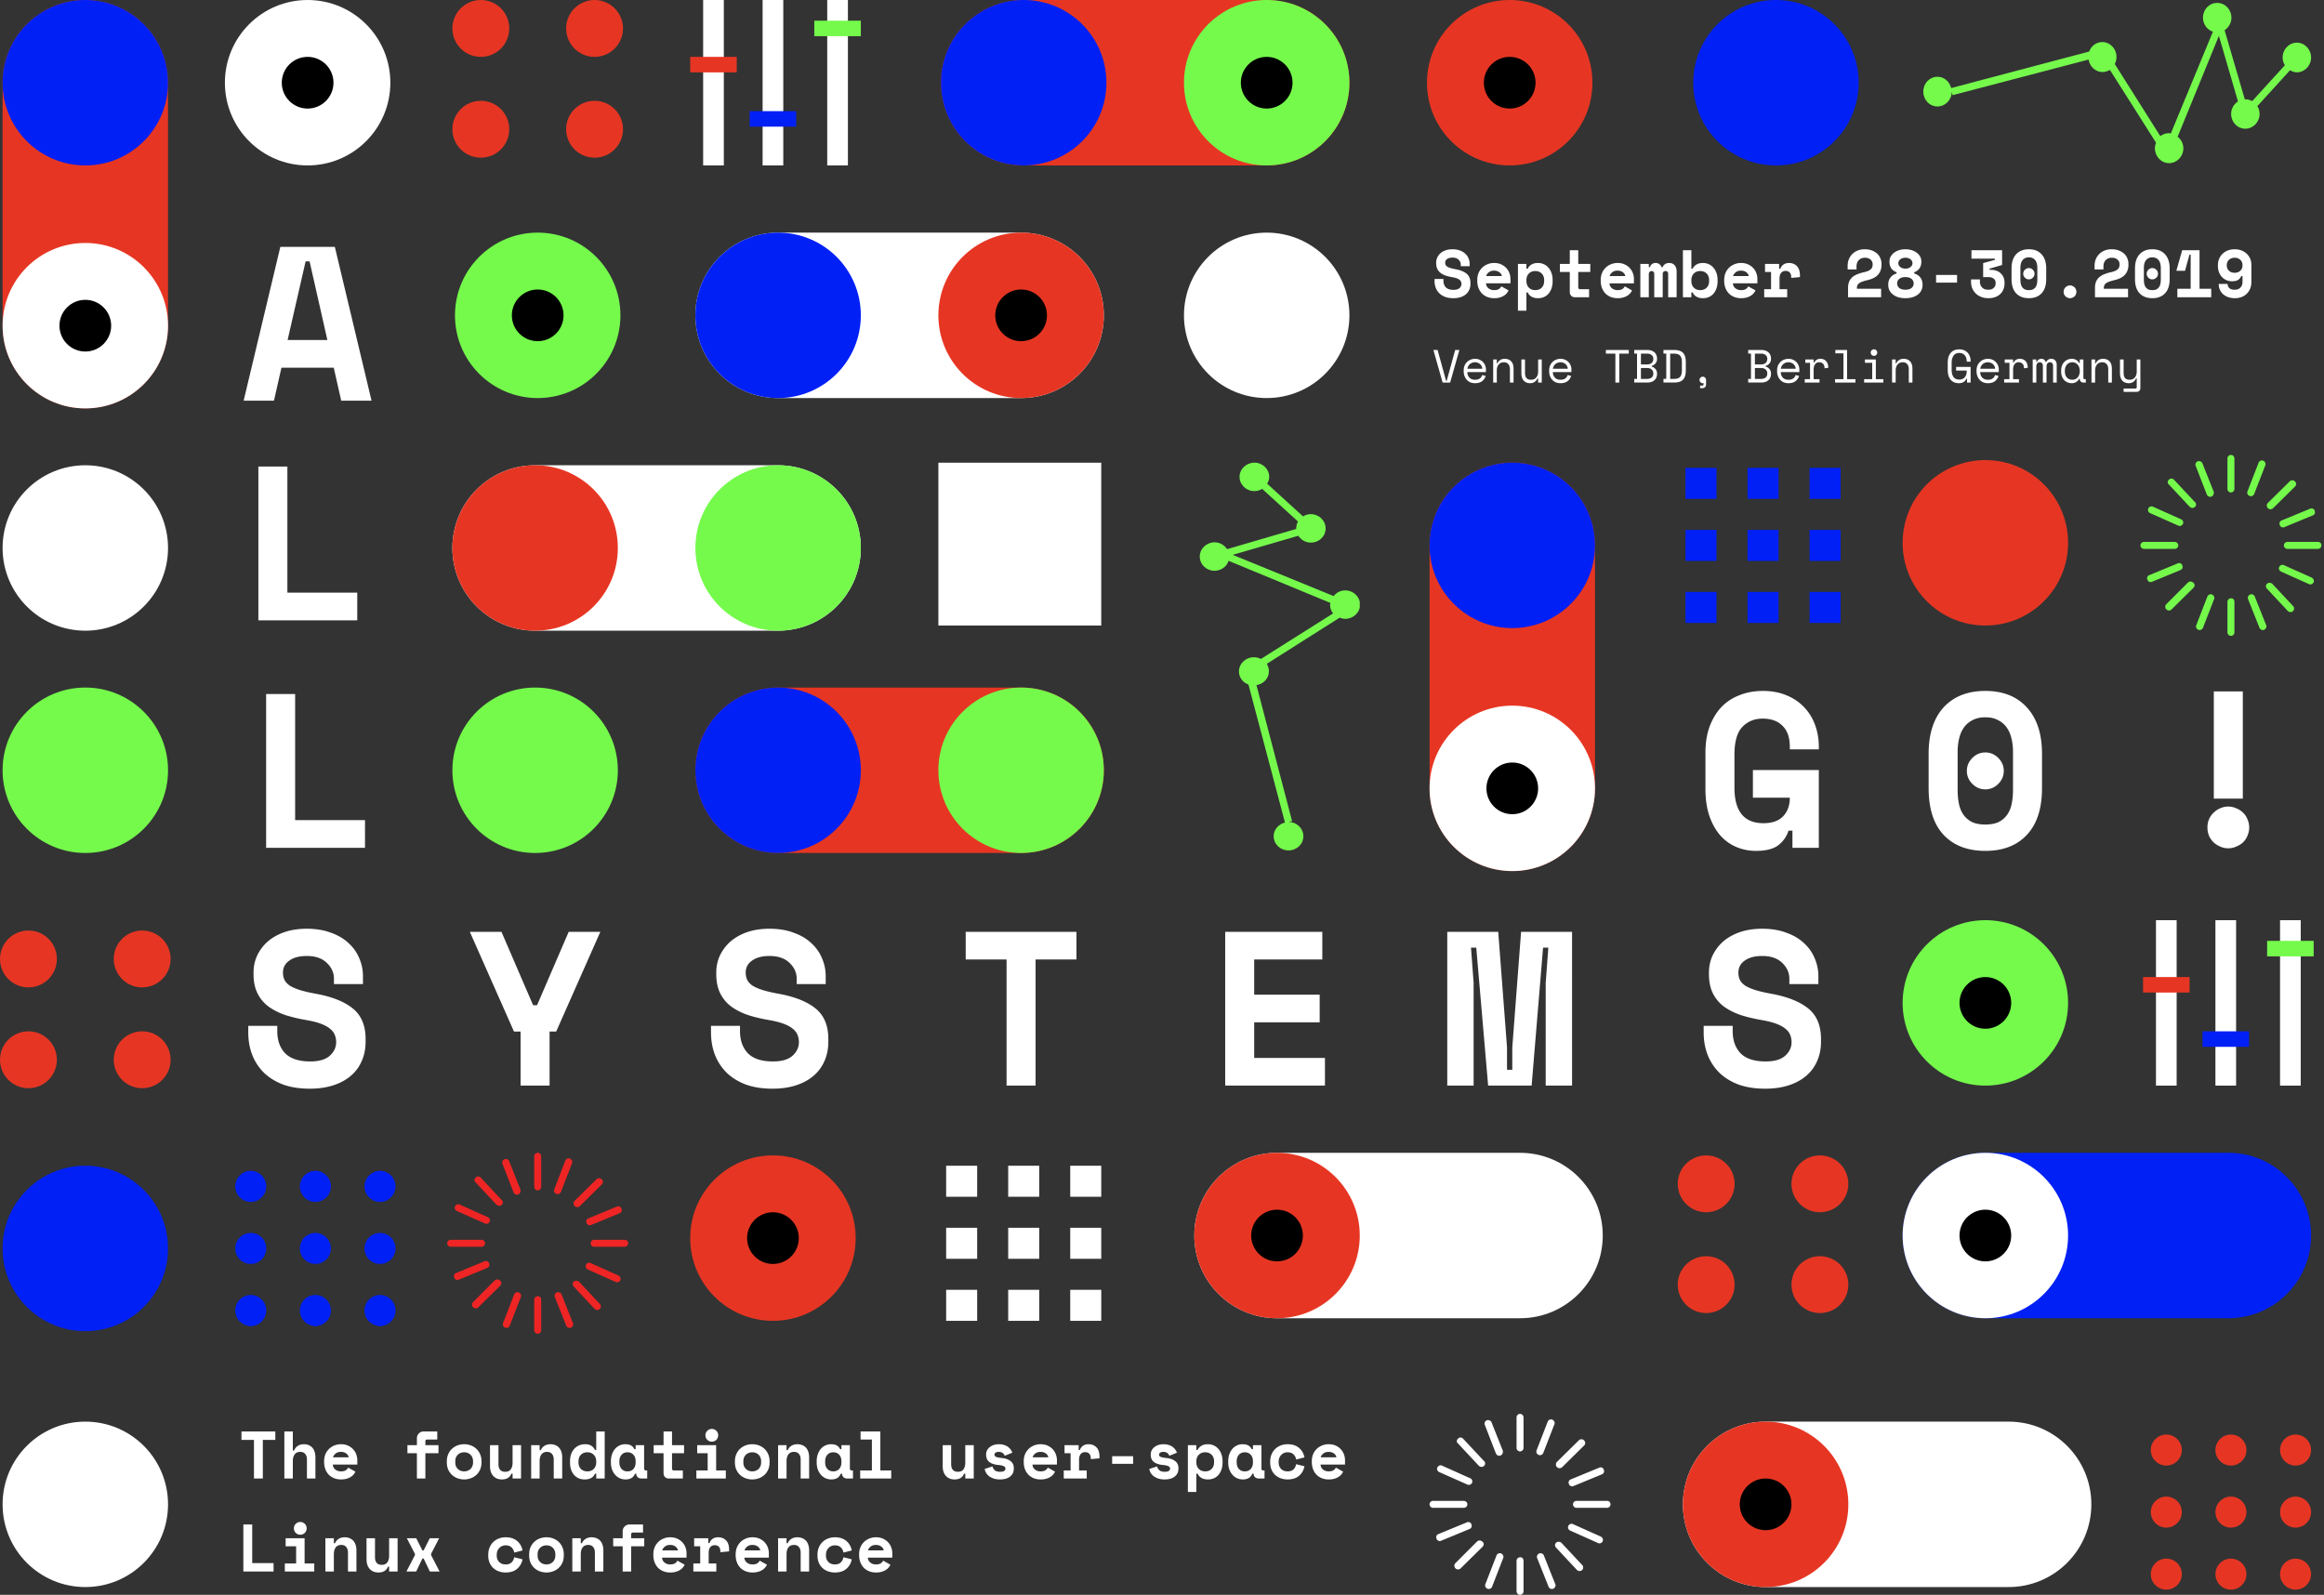 <svg width="899" height="617" fill="none" xmlns="http://www.w3.org/2000/svg"><rect width="100%" height="100%" fill="#333333" stroke="none"/><circle cx="33" cy="212" r="32" fill="#fff"/><circle cx="33" cy="298" r="32" fill="#75FA4C"/><circle cx="207" cy="298" r="32" fill="#75FA4C"/><circle cx="33" cy="582" r="32" fill="#fff"/><circle cx="33" cy="483" r="32" fill="#0020F5"/><circle cx="768" cy="210" r="32" fill="#E63623"/><circle cx="687" cy="32" r="32" fill="#0020F5"/><circle cx="490" cy="122" r="32" fill="#fff"/><path d="M129.102 142.25h-20.23l-2.89 12.75h-11.73l14.195-59.5h21.08l14.195 59.5h-11.73l-2.89-12.75zm-17.85-10.71h15.385l-6.885-30.43h-1.53l-6.97 30.43zM99.947 180.5h11.22v48.79h27.03V240h-38.25v-59.5zm3 88h11.22v48.79h27.03V328h-38.25v-59.5zm575.13 29.41h25.5V328h-10.2v-6.63h-1.53c-.68 2.21-1.983 4.08-3.91 5.61-1.927 1.473-4.817 2.21-8.67 2.21-2.72 0-5.27-.51-7.65-1.53-2.38-1.02-4.448-2.522-6.205-4.505-1.757-2.04-3.145-4.533-4.165-7.48-1.02-3.003-1.53-6.488-1.53-10.455v-13.94c0-3.853.538-7.253 1.615-10.2 1.133-3.003 2.663-5.525 4.59-7.565 1.983-2.04 4.335-3.57 7.055-4.59 2.72-1.077 5.723-1.615 9.01-1.615 3.4 0 6.432.567 9.095 1.7 2.663 1.077 4.93 2.607 6.8 4.59 1.87 1.927 3.287 4.222 4.25 6.885.963 2.607 1.445 5.412 1.445 8.415v1.02h-11.22v-1.02c0-3.57-.935-6.262-2.805-8.075-1.813-1.87-4.392-2.805-7.735-2.805-3.173 0-5.78 1.077-7.82 3.23-2.04 2.097-3.06 5.723-3.06 10.88v12.58c0 9.18 3.74 13.77 11.22 13.77 3.343 0 5.865-.878 7.565-2.635 1.757-1.813 2.635-4.222 2.635-7.225h-14.28v-10.71zm82.77.34c0-1.927.708-3.598 2.125-5.015 1.417-1.417 3.088-2.125 5.015-2.125 1.927 0 3.598.708 5.015 2.125 1.417 1.417 2.125 3.088 2.125 5.015 0 1.927-.708 3.598-2.125 5.015-1.417 1.417-3.088 2.125-5.015 2.125-1.927 0-3.598-.708-5.015-2.125-1.417-1.417-2.125-3.088-2.125-5.015zm-14.79-6.63c0-7.707 1.927-13.685 5.78-17.935 3.91-4.25 9.293-6.375 16.15-6.375 6.857 0 12.212 2.125 16.065 6.375 3.91 4.25 5.865 10.228 5.865 17.935v13.26c0 7.933-1.955 13.968-5.865 18.105-3.853 4.137-9.208 6.205-16.065 6.205-6.857 0-12.24-2.068-16.15-6.205-3.853-4.137-5.78-10.172-5.78-18.105v-13.26zm21.93 27.37c2.04 0 3.74-.312 5.1-.935 1.36-.68 2.465-1.615 3.315-2.805.85-1.19 1.445-2.607 1.785-4.25.34-1.643.51-3.457.51-5.44v-14.62c0-1.87-.198-3.627-.595-5.27-.397-1.643-1.02-3.06-1.87-4.25-.85-1.19-1.955-2.125-3.315-2.805-1.36-.737-3.003-1.105-4.93-1.105-1.927 0-3.57.368-4.93 1.105-1.36.68-2.465 1.615-3.315 2.805-.85 1.19-1.473 2.607-1.87 4.25-.397 1.643-.595 3.4-.595 5.27v14.62c0 1.983.17 3.797.51 5.44.34 1.643.935 3.06 1.785 4.25.85 1.19 1.955 2.125 3.315 2.805 1.36.623 3.06.935 5.1.935zm99.61-51.49v41.48h-11.22V267.5h11.22zm2.465 52.615c0 1.133-.227 2.21-.68 3.23a7.745 7.745 0 0 1-1.7 2.55c-.737.68-1.615 1.218-2.635 1.615a7.102 7.102 0 0 1-3.06.68c-1.133 0-2.182-.227-3.145-.68a8.502 8.502 0 0 1-2.55-1.615 8.983 8.983 0 0 1-1.785-2.55 8.827 8.827 0 0 1-.595-3.23c0-1.133.198-2.182.595-3.145.453-1.02 1.048-1.87 1.785-2.55a7.745 7.745 0 0 1 2.55-1.7c.963-.453 2.012-.68 3.145-.68 1.077 0 2.097.227 3.06.68a7.545 7.545 0 0 1 2.635 1.7c.737.68 1.303 1.53 1.7 2.55.453.963.68 2.012.68 3.145zM129.187 378.69c0-2.38-.935-4.448-2.805-6.205-1.813-1.757-4.392-2.635-7.735-2.635-2.833 0-5.072.595-6.715 1.785-1.643 1.133-2.465 2.692-2.465 4.675 0 1.02.198 1.955.595 2.805.397.793 1.077 1.53 2.04 2.21 1.02.623 2.323 1.19 3.91 1.7 1.643.51 3.712.992 6.205 1.445 6.233 1.133 10.993 3.032 14.28 5.695 3.287 2.663 4.93 6.602 4.93 11.815V403c0 2.777-.51 5.298-1.53 7.565a15.514 15.514 0 0 1-4.25 5.695c-1.87 1.587-4.137 2.805-6.8 3.655-2.663.85-5.667 1.275-9.01 1.275-3.91 0-7.367-.538-10.37-1.615-2.947-1.133-5.412-2.663-7.395-4.59a19.88 19.88 0 0 1-4.505-6.885c-1.02-2.663-1.53-5.553-1.53-8.67v-2.55h11.22v2.04c0 3.57 1.02 6.432 3.06 8.585 2.097 2.097 5.327 3.145 9.69 3.145 3.4 0 5.922-.737 7.565-2.21 1.643-1.473 2.465-3.23 2.465-5.27 0-.963-.17-1.87-.51-2.72-.34-.907-.935-1.7-1.785-2.38-.85-.737-2.012-1.388-3.485-1.955-1.473-.567-3.343-1.048-5.61-1.445-3.003-.51-5.752-1.162-8.245-1.955-2.493-.85-4.675-1.955-6.545-3.315a14.26 14.26 0 0 1-4.25-5.1c-1.02-2.04-1.53-4.533-1.53-7.48v-.51c0-2.437.482-4.675 1.445-6.715a17 17 0 0 1 4.165-5.44c1.813-1.53 3.967-2.72 6.46-3.57 2.55-.85 5.383-1.275 8.5-1.275 3.513 0 6.63.51 9.35 1.53 2.72.963 4.987 2.295 6.8 3.995 1.87 1.7 3.258 3.655 4.165 5.865a17.262 17.262 0 0 1 1.445 6.97v3.06h-11.22v-2.04zm72.19 20.4h-2.55l-17.085-38.59h12.24l12.24 28.39h1.53l12.24-28.39h12.24l-17.085 38.59h-2.55V420h-11.22v-20.91zm106.81-20.4c0-2.38-.935-4.448-2.805-6.205-1.813-1.757-4.392-2.635-7.735-2.635-2.833 0-5.072.595-6.715 1.785-1.643 1.133-2.465 2.692-2.465 4.675 0 1.02.198 1.955.595 2.805.397.793 1.077 1.53 2.04 2.21 1.02.623 2.323 1.19 3.91 1.7 1.643.51 3.712.992 6.205 1.445 6.233 1.133 10.993 3.032 14.28 5.695 3.287 2.663 4.93 6.602 4.93 11.815V403c0 2.777-.51 5.298-1.53 7.565a15.514 15.514 0 0 1-4.25 5.695c-1.87 1.587-4.137 2.805-6.8 3.655-2.663.85-5.667 1.275-9.01 1.275-3.91 0-7.367-.538-10.37-1.615-2.947-1.133-5.412-2.663-7.395-4.59a19.88 19.88 0 0 1-4.505-6.885c-1.02-2.663-1.53-5.553-1.53-8.67v-2.55h11.22v2.04c0 3.57 1.02 6.432 3.06 8.585 2.097 2.097 5.327 3.145 9.69 3.145 3.4 0 5.922-.737 7.565-2.21 1.643-1.473 2.465-3.23 2.465-5.27 0-.963-.17-1.87-.51-2.72-.34-.907-.935-1.7-1.785-2.38-.85-.737-2.012-1.388-3.485-1.955-1.473-.567-3.343-1.048-5.61-1.445-3.003-.51-5.752-1.162-8.245-1.955-2.493-.85-4.675-1.955-6.545-3.315a14.26 14.26 0 0 1-4.25-5.1c-1.02-2.04-1.53-4.533-1.53-7.48v-.51c0-2.437.482-4.675 1.445-6.715a17.001 17.001 0 0 1 4.165-5.44c1.813-1.53 3.967-2.72 6.46-3.57 2.55-.85 5.383-1.275 8.5-1.275 3.513 0 6.63.51 9.35 1.53 2.72.963 4.987 2.295 6.8 3.995 1.87 1.7 3.258 3.655 4.165 5.865a17.262 17.262 0 0 1 1.445 6.97v3.06h-11.22v-2.04zm65.38-18.19h42.84v10.71h-15.81V420h-11.22v-48.79h-15.81V360.5zm100.38 0h37.57v10.71h-26.35v13.6h25.33v10.71h-25.33v13.77h27.37V420h-38.59v-59.5zm85.9 0h19.72l3.4 44.71v8.67h2.04v-8.67l3.4-44.71h19.72V420h-10.2v-39.78l1.02-13.6h-2.04l-4.42 53.38h-16.83l-4.59-53.38h-2.04l1.02 13.6V420h-10.2v-59.5zm132.34 18.19c0-2.38-.935-4.448-2.805-6.205-1.813-1.757-4.392-2.635-7.735-2.635-2.833 0-5.072.595-6.715 1.785-1.643 1.133-2.465 2.692-2.465 4.675 0 1.02.198 1.955.595 2.805.397.793 1.077 1.53 2.04 2.21 1.02.623 2.323 1.19 3.91 1.7 1.643.51 3.712.992 6.205 1.445 6.233 1.133 10.993 3.032 14.28 5.695 3.287 2.663 4.93 6.602 4.93 11.815V403c0 2.777-.51 5.298-1.53 7.565a15.514 15.514 0 0 1-4.25 5.695c-1.87 1.587-4.137 2.805-6.8 3.655-2.663.85-5.667 1.275-9.01 1.275-3.91 0-7.367-.538-10.37-1.615-2.947-1.133-5.412-2.663-7.395-4.59a19.88 19.88 0 0 1-4.505-6.885c-1.02-2.663-1.53-5.553-1.53-8.67v-2.55h11.22v2.04c0 3.57 1.02 6.432 3.06 8.585 2.097 2.097 5.327 3.145 9.69 3.145 3.4 0 5.922-.737 7.565-2.21 1.643-1.473 2.465-3.23 2.465-5.27 0-.963-.17-1.87-.51-2.72-.34-.907-.935-1.7-1.785-2.38-.85-.737-2.012-1.388-3.485-1.955-1.473-.567-3.343-1.048-5.61-1.445-3.003-.51-5.752-1.162-8.245-1.955-2.493-.85-4.675-1.955-6.545-3.315a14.26 14.26 0 0 1-4.25-5.1c-1.02-2.04-1.53-4.533-1.53-7.48v-.51c0-2.437.482-4.675 1.445-6.715a17.001 17.001 0 0 1 4.165-5.44c1.813-1.53 3.967-2.72 6.46-3.57 2.55-.85 5.383-1.275 8.5-1.275 3.513 0 6.63.51 9.35 1.53 2.72.963 4.987 2.295 6.8 3.995 1.87 1.7 3.258 3.655 4.165 5.865a17.262 17.262 0 0 1 1.445 6.97v3.06h-11.22v-2.04z" fill="#fff"/><path d="M243 481c0 .788-.675 1.35-1.35 1.35h-11.817c-.788 0-1.351-.675-1.351-1.35 0-.788.676-1.35 1.351-1.35h11.817c.787 0 1.35.562 1.35 1.35zm-55.37 0c0 .788-.675 1.35-1.35 1.35h-11.93c-.787 0-1.35-.675-1.35-1.35 0-.788.675-1.35 1.35-1.35h11.817c.788 0 1.463.562 1.463 1.35zm21.72 21.833v11.817c0 .787-.675 1.35-1.35 1.35-.788 0-1.35-.675-1.35-1.35v-11.817c0-.788.675-1.351 1.35-1.351.788-.112 1.35.563 1.35 1.351zm0-55.483v11.817c0 .788-.675 1.351-1.35 1.351-.788 0-1.35-.676-1.35-1.351V447.35c0-.787.675-1.35 1.35-1.35.788 0 1.35.675 1.35 1.35zm12.38 64.936c0 .563-.338 1.126-.9 1.351-.676.337-1.576-.113-1.801-.788l-4.389-11.029c-.338-.675.112-1.576.788-1.801.675-.337 1.575.113 1.8.788l4.389 11.029c.113.113.113.225.113.45zm-20.37-51.543c0 .562-.337 1.125-.9 1.35-.675.338-1.576-.112-1.801-.788l-4.276-11.028c-.338-.676.112-1.576.787-1.801.676-.225 1.576.112 1.801.788l4.389 11.029v.45zm38.714 33.987c0 .225 0 .338-.113.563-.337.675-1.125 1.012-1.8.675l-10.804-4.839c-.675-.338-1.013-1.126-.675-1.801.337-.675 1.125-1.013 1.8-.675l10.804 4.839c.45.225.788.788.788 1.238zm-50.531-22.621c0 .225 0 .338-.112.563-.338.675-1.126 1.013-1.801.675l-10.916-4.839c-.675-.338-1.013-1.125-.675-1.801.337-.675 1.125-1.012 1.8-.675l10.804 4.839c.563.225.9.676.9 1.238zm42.878 33.312c0 .338-.112.788-.45 1.013-.563.563-1.463.45-2.026-.112l-7.99-8.554c-.563-.562-.563-1.463 0-1.913.563-.562 1.463-.45 2.026 0l8.103 8.666c.225.225.337.563.337.9zm-37.926-40.289c0 .337-.112.788-.45 1.013-.563.562-1.463.45-2.026-.113l-8.103-8.665c-.562-.451-.45-1.351.113-1.801.563-.563 1.35-.563 1.913 0l8.103 8.666c.338.225.45.562.45.9zm7.09 36.238c0 .112 0 .337-.112.45l-4.277 11.029c-.225.675-1.125 1.125-1.8.788-.676-.225-1.126-1.126-.788-1.801l4.276-11.029c.225-.675 1.126-1.125 1.801-.788.563.225.9.788.9 1.351zm19.807-51.769c0 .113 0 .338-.112.45l-4.277 11.029c-.225.676-1.125 1.126-1.8.788-.676-.225-1.126-1.125-.788-1.8l4.276-11.029c.225-.676 1.126-1.126 1.801-.788.563.225.9.788.9 1.35zm-27.46 46.817c0 .338-.112.675-.45 1.013l-8.44 8.328a1.426 1.426 0 0 1-2.026 0 1.426 1.426 0 0 1 0-2.026l8.328-8.328a1.426 1.426 0 0 1 2.026 0c.45.225.562.675.562 1.013zm39.277-39.164c0 .338-.113.675-.45 1.013l-8.441 8.328a1.425 1.425 0 0 1-2.025 0 1.426 1.426 0 0 1 0-2.026l8.44-8.328a1.426 1.426 0 0 1 2.026 0c.337.338.45.675.45 1.013zm-43.891 32.074c0 .563-.337 1.013-.9 1.238l-10.916 4.502c-.676.337-1.576 0-1.801-.788-.338-.675 0-1.576.788-1.801l10.916-4.501c.675-.338 1.576 0 1.801.787 0 .225.112.338.112.563zm51.206-21.158c0 .563-.338 1.013-.9 1.238l-10.917 4.502c-.675.338-1.575 0-1.8-.788-.338-.675 0-1.575.788-1.8l10.916-4.502c.675-.338 1.575 0 1.801.788 0 .225.112.45.112.562z" fill="#EE2524"/><path d="M898 211c0 .788-.675 1.35-1.35 1.35h-11.817c-.788 0-1.351-.675-1.351-1.35 0-.788.676-1.35 1.351-1.35h11.817c.787 0 1.35.562 1.35 1.35zm-55.37 0c0 .788-.675 1.35-1.35 1.35h-11.93c-.787 0-1.35-.675-1.35-1.35 0-.788.675-1.35 1.35-1.35h11.817c.788 0 1.463.562 1.463 1.35zm21.72 21.833v11.817c0 .787-.675 1.35-1.35 1.35-.788 0-1.35-.675-1.35-1.35v-11.817c0-.788.675-1.351 1.35-1.351.788-.112 1.35.563 1.35 1.351zm0-55.483v11.817c0 .788-.675 1.351-1.35 1.351-.788 0-1.35-.676-1.35-1.351V177.35c0-.787.675-1.35 1.35-1.35.788 0 1.35.675 1.35 1.35zm12.38 64.936c0 .563-.338 1.126-.9 1.351-.676.337-1.576-.113-1.801-.788l-4.389-11.029c-.338-.675.112-1.576.788-1.801.675-.337 1.575.113 1.8.788l4.389 11.029c.113.113.113.225.113.45zm-20.37-51.543c0 .562-.337 1.125-.9 1.35-.675.338-1.576-.112-1.801-.788l-4.276-11.028c-.338-.676.112-1.576.787-1.801.676-.225 1.576.112 1.801.788l4.389 11.029v.45zm38.714 33.987c0 .225 0 .338-.113.563-.337.675-1.125 1.012-1.8.675l-10.804-4.839c-.675-.338-1.013-1.126-.675-1.801.337-.675 1.125-1.013 1.8-.675l10.804 4.839c.45.225.788.788.788 1.238zm-50.531-22.621c0 .225 0 .338-.112.563-.338.675-1.126 1.013-1.801.675l-10.916-4.839c-.675-.338-1.013-1.125-.675-1.801.337-.675 1.125-1.012 1.8-.675l10.804 4.839c.563.225.9.676.9 1.238zm42.878 33.312c0 .338-.112.788-.45 1.013-.563.563-1.463.45-2.026-.112l-7.99-8.554c-.563-.562-.563-1.463 0-1.913.563-.562 1.463-.45 2.026 0l8.103 8.666c.225.225.337.563.337.9zm-37.926-40.289c0 .337-.112.788-.45 1.013-.563.562-1.463.45-2.026-.113l-8.103-8.665c-.562-.451-.45-1.351.113-1.801.563-.563 1.35-.563 1.913 0l8.103 8.666c.338.225.45.562.45.9zm7.09 36.238c0 .112 0 .337-.112.45l-4.277 11.029c-.225.675-1.125 1.125-1.8.788-.676-.225-1.126-1.126-.788-1.801l4.276-11.029c.225-.675 1.126-1.125 1.801-.788.563.225.9.788.9 1.351zm19.807-51.769c0 .113 0 .338-.112.45l-4.277 11.029c-.225.676-1.125 1.126-1.8.788-.676-.225-1.126-1.125-.788-1.8l4.276-11.029c.225-.676 1.126-1.126 1.801-.788.563.225.9.788.9 1.35zm-27.46 46.817c0 .338-.112.675-.45 1.013l-8.44 8.328a1.426 1.426 0 0 1-2.026 0 1.426 1.426 0 0 1 0-2.026l8.328-8.328a1.426 1.426 0 0 1 2.026 0c.45.225.562.675.562 1.013zm39.277-39.164c0 .338-.112.675-.45 1.013l-8.441 8.328a1.425 1.425 0 0 1-2.025 0 1.426 1.426 0 0 1 0-2.026l8.44-8.328a1.426 1.426 0 0 1 2.026 0c.338.338.45.675.45 1.013zm-43.891 32.074c0 .563-.337 1.013-.9 1.238l-10.916 4.502c-.676.337-1.576 0-1.801-.788-.338-.676 0-1.576.788-1.801l10.916-4.502c.675-.337 1.576 0 1.801.788 0 .225.112.338.112.563zm51.206-21.158c0 .563-.337 1.013-.9 1.238l-10.917 4.502c-.675.338-1.575 0-1.8-.788-.338-.675 0-1.575.788-1.8l10.916-4.502c.675-.338 1.576 0 1.801.788 0 .225.112.45.112.562z" fill="#75FA4C"/><circle cx="11" cy="371" r="11" fill="#E63623"/><circle cx="55" cy="371" r="11" fill="#E63623"/><circle cx="11" cy="410" r="11" fill="#E63623"/><circle cx="55" cy="410" r="11" fill="#E63623"/><circle cx="660" cy="458" r="11" fill="#E63623"/><circle cx="704" cy="458" r="11" fill="#E63623"/><circle cx="660" cy="497" r="11" fill="#E63623"/><circle cx="704" cy="497" r="11" fill="#E63623"/><circle cx="186" cy="11" r="11" fill="#E63623"/><circle cx="230" cy="11" r="11" fill="#E63623"/><circle cx="186" cy="50" r="11" fill="#E63623"/><circle cx="230" cy="50" r="11" fill="#E63623"/><path d="M1 32C1 14.327 15.327 0 33 0c17.673 0 32 14.327 32 32v94c0 17.673-14.327 32-32 32-17.673 0-32-14.327-32-32V32z" fill="#E63623"/><circle cx="33" cy="32" r="32" fill="#0020F5"/><circle cx="33" cy="126" r="32" fill="#fff"/><circle cx="33" cy="126" r="10" fill="#000"/><path d="M553 211c0-17.673 14.327-32 32-32 17.673 0 32 14.327 32 32v94c0 17.673-14.327 32-32 32-17.673 0-32-14.327-32-32v-94z" fill="#E63623"/><circle cx="585" cy="211" r="32" fill="#0020F5"/><circle cx="585" cy="305" r="32" fill="#fff"/><circle cx="585" cy="305" r="10" fill="#000"/><path d="M301 180c17.673 0 32 14.327 32 32 0 17.673-14.327 32-32 32h-94c-17.673 0-32-14.327-32-32 0-17.673 14.327-32 32-32h94z" fill="#fff"/><circle cx="301" cy="212" r="32" transform="rotate(90 301 212)" fill="#75FA4C"/><circle cx="207" cy="212" r="32" transform="rotate(90 207 212)" fill="#E63623"/><path d="M396 64c-17.673 0-32-14.327-32-32 0-17.673 14.327-32 32-32h94c17.673 0 32 14.327 32 32 0 17.673-14.327 32-32 32h-94z" fill="#E63623"/><circle cx="396" cy="32" r="32" transform="rotate(-90 396 32)" fill="#0020F5"/><circle cx="490" cy="32" r="32" transform="rotate(-90 490 32)" fill="#75FA4C"/><circle cx="490" cy="32" r="10" transform="rotate(-90 490 32)" fill="#000"/><path d="M301 330c-17.673 0-32-14.327-32-32 0-17.673 14.327-32 32-32h94c17.673 0 32 14.327 32 32 0 17.673-14.327 32-32 32h-94z" fill="#E63623"/><circle cx="301" cy="298" r="32" transform="rotate(-90 301 298)" fill="#0020F5"/><circle cx="395" cy="298" r="32" transform="rotate(-90 395 298)" fill="#75FA4C"/><path d="M301 154c-17.673 0-32-14.327-32-32 0-17.673 14.327-32 32-32h94c17.673 0 32 14.327 32 32 0 17.673-14.327 32-32 32h-94z" fill="#fff"/><circle cx="301" cy="122" r="32" transform="rotate(-90 301 122)" fill="#0020F5"/><circle cx="395" cy="122" r="32" transform="rotate(-90 395 122)" fill="#E63623"/><circle cx="395" cy="122" r="10" transform="rotate(-90 395 122)" fill="#000"/><path d="M777 550c17.673 0 32 14.327 32 32 0 17.673-14.327 32-32 32h-94c-17.673 0-32-14.327-32-32 0-17.673 14.327-32 32-32h94z" fill="#fff"/><circle cx="683" cy="582" r="32" transform="rotate(90 683 582)" fill="#E63623"/><circle cx="683" cy="582" r="10" transform="rotate(90 683 582)" fill="#000"/><path d="M862 446c17.673 0 32 14.327 32 32 0 17.673-14.327 32-32 32h-94c-17.673 0-32-14.327-32-32 0-17.673 14.327-32 32-32h94z" fill="#0020F5"/><circle cx="768" cy="478" r="32" transform="rotate(90 768 478)" fill="#fff"/><circle cx="768" cy="478" r="10" transform="rotate(90 768 478)" fill="#000"/><path d="M588 446c17.673 0 32 14.327 32 32 0 17.673-14.327 32-32 32h-94c-17.673 0-32-14.327-32-32 0-17.673 14.327-32 32-32h94z" fill="#fff"/><circle cx="494" cy="478" r="32" transform="rotate(90 494 478)" fill="#E63623"/><circle cx="494" cy="478" r="10" transform="rotate(90 494 478)" fill="#000"/><circle cx="119" cy="32" r="32" fill="#fff"/><circle cx="119" cy="32" r="10" fill="#000"/><circle cx="208" cy="122" r="32" fill="#75FA4C"/><circle cx="208" cy="122" r="10" fill="#000"/><circle cx="768" cy="388" r="32" fill="#75FA4C"/><circle cx="768" cy="388" r="10" fill="#000"/><circle cx="584" cy="32" r="32" fill="#E63623"/><circle cx="584" cy="32" r="10" fill="#000"/><circle cx="299" cy="479" r="32" fill="#E63623"/><circle cx="299" cy="479" r="10" fill="#000"/><path fill="#fff" d="M366 451h12v12h-12zm24 0h12v12h-12zm24 0h12v12h-12zm-48 24h12v12h-12zm24 0h12v12h-12zm24 0h12v12h-12zm-48 24h12v12h-12zm24 0h12v12h-12zm24 0h12v12h-12z"/><path fill="#0020F5" d="M652 181h12v12h-12zm24 0h12v12h-12zm24 0h12v12h-12zm-48 24h12v12h-12zm24 0h12v12h-12zm24 0h12v12h-12zm-48 24h12v12h-12zm24 0h12v12h-12zm24 0h12v12h-12z"/><path fill="#fff" d="M272 0h8v64h-8zm23 0h8v64h-8zm25 0h8v64h-8z"/><path fill="#E63623" d="M267 22h18v6h-18z"/><path fill="#0020F5" d="M290 43h18v6h-18z"/><path fill="#75FA4C" d="M315 8h18v6h-18z"/><path fill="#fff" d="M834 356h8v64h-8zm23 0h8v64h-8zm25 0h8v64h-8z"/><path fill="#E63623" d="M829 378h18v6h-18z"/><path fill="#0020F5" d="M852 399h18v6h-18z"/><path fill="#75FA4C" d="M877 364h18v6h-18z"/><g clip-path="url(#clip0)"><path d="M749.503 41.185c2.971 0 5.502-2.526 5.502-5.74l.33 1.377 52.605-13.778c.44 2.756 2.641 4.823 5.392 4.823.991 0 1.981-.345 2.862-.804l17.828 28.13c-.22.689-.44 1.377-.44 2.181 0 3.1 2.421 5.74 5.502 5.74 2.972 0 5.503-2.525 5.503-5.74 0-1.837-.88-3.444-2.201-4.478l15.957-39.037 7.374 25.374c-1.541 1.034-2.641 2.756-2.641 4.823 0 3.214 2.421 5.74 5.502 5.74 2.972 0 5.503-2.526 5.503-5.74 0-1.149-.33-2.182-.881-2.986l12.656-13.892c.771.459 1.651.803 2.641.803 2.972 0 5.503-2.525 5.503-5.74 0-3.1-2.421-5.741-5.503-5.741-2.971 0-5.502 2.526-5.502 5.74 0 1.149.33 2.182.88 2.986l-12.656 13.892c-.77-.459-1.65-.688-2.641-.688h-.22l-7.814-26.752c1.541-1.034 2.642-2.756 2.642-4.822 0-3.1-2.422-5.741-5.503-5.741s-5.503 2.526-5.503 5.74c0 2.526 1.651 4.708 3.852 5.397l-16.287 39.381c-.22 0-.551-.114-.771-.114-1.21 0-2.421.459-3.301 1.148l-17.608-27.9c.44-.804.66-1.723.66-2.756 0-3.1-2.421-5.74-5.503-5.74-2.311 0-4.292 1.492-5.062 3.674l-53.375 14.122c-.66-2.526-2.751-4.363-5.282-4.363-3.082 0-5.503 2.526-5.503 5.74 0 3.215 2.421 5.741 5.503 5.741z" fill="#75FA4C"/></g><g clip-path="url(#clip1)"><path d="M504.185 323.497c0-2.971-2.526-5.502-5.741-5.502l1.378-.33-13.778-52.605c2.756-.44 4.823-2.641 4.823-5.392 0-.991-.345-1.981-.804-2.862l28.13-17.828c.688.22 1.377.44 2.181.44 3.1 0 5.741-2.421 5.741-5.502 0-2.972-2.526-5.503-5.741-5.503-1.837 0-3.444.88-4.478 2.201l-39.037-15.957 25.374-7.374c1.034 1.541 2.756 2.641 4.823 2.641 3.214 0 5.74-2.421 5.74-5.502 0-2.972-2.526-5.503-5.74-5.503-1.149 0-2.182.33-2.986.881l-13.892-12.656c.459-.771.803-1.651.803-2.641 0-2.972-2.525-5.503-5.74-5.503-3.1 0-5.741 2.421-5.741 5.503 0 2.971 2.526 5.502 5.741 5.502 1.148 0 2.181-.33 2.985-.88l13.893 12.656c-.46.77-.689 1.65-.689 2.641v.22l-26.752 7.814c-1.034-1.541-2.756-2.642-4.822-2.642-3.1 0-5.741 2.422-5.741 5.503s2.526 5.503 5.741 5.503c2.525 0 4.707-1.651 5.396-3.852l39.381 16.287c0 .22-.114.551-.114.771 0 1.21.459 2.421 1.148 3.301l-27.9 17.608c-.804-.44-1.723-.66-2.756-.66-3.1 0-5.741 2.421-5.741 5.503 0 2.311 1.493 4.292 3.674 5.062l14.123 53.375c-2.526.66-4.363 2.751-4.363 5.282 0 3.082 2.526 5.503 5.74 5.503 3.215 0 5.741-2.421 5.741-5.503z" fill="#75FA4C"/></g><circle cx="122" cy="458" r="5" fill="#0020F5"/><circle cx="147" cy="458" r="5" fill="#0020F5"/><circle cx="97" cy="483" r="5" fill="#0020F5"/><circle cx="122" cy="483" r="5" fill="#0020F5"/><circle cx="147" cy="483" r="5" fill="#0020F5"/><circle cx="97" cy="508" r="5" fill="#0020F5"/><circle cx="122" cy="508" r="5" fill="#0020F5"/><circle cx="147" cy="508" r="5" fill="#0020F5"/><circle cx="97" cy="458" r="5" fill="#0020F5"/><circle cx="122" cy="459" r="6" fill="#0020F5"/><circle cx="147" cy="459" r="6" fill="#0020F5"/><circle cx="97" cy="483" r="6" fill="#0020F5"/><circle cx="122" cy="483" r="6" fill="#0020F5"/><circle cx="147" cy="483" r="6" fill="#0020F5"/><circle cx="97" cy="507" r="6" fill="#0020F5"/><circle cx="122" cy="507" r="6" fill="#0020F5"/><circle cx="147" cy="507" r="6" fill="#0020F5"/><circle cx="97" cy="459" r="6" fill="#0020F5"/><circle cx="863" cy="561" r="6" fill="#E63623"/><circle cx="888" cy="561" r="6" fill="#E63623"/><circle cx="838" cy="585" r="6" fill="#E63623"/><circle cx="863" cy="585" r="6" fill="#E63623"/><circle cx="888" cy="585" r="6" fill="#E63623"/><circle cx="838" cy="609" r="6" fill="#E63623"/><circle cx="863" cy="609" r="6" fill="#E63623"/><circle cx="888" cy="609" r="6" fill="#E63623"/><circle cx="838" cy="561" r="6" fill="#E63623"/><path d="M623 582c0 .788-.675 1.35-1.35 1.35h-11.817c-.788 0-1.351-.675-1.351-1.35 0-.788.676-1.35 1.351-1.35h11.817c.787 0 1.35.562 1.35 1.35zm-55.37 0c0 .788-.675 1.35-1.35 1.35h-11.93c-.787 0-1.35-.675-1.35-1.35 0-.788.675-1.35 1.35-1.35h11.817c.788 0 1.463.562 1.463 1.35zm21.72 21.833v11.817c0 .787-.675 1.35-1.35 1.35-.788 0-1.35-.675-1.35-1.35v-11.817c0-.788.675-1.351 1.35-1.351.788-.112 1.35.563 1.35 1.351zm0-55.483v11.817c0 .788-.675 1.351-1.35 1.351-.788 0-1.35-.676-1.35-1.351V548.35c0-.787.675-1.35 1.35-1.35.788 0 1.35.675 1.35 1.35zm12.38 64.936c0 .563-.338 1.126-.9 1.351-.676.337-1.576-.113-1.801-.788l-4.389-11.029c-.338-.675.112-1.576.788-1.801.675-.337 1.575.113 1.8.788l4.389 11.029c.113.113.113.225.113.45zm-20.37-51.543c0 .562-.337 1.125-.9 1.35-.675.338-1.576-.112-1.801-.788l-4.276-11.028c-.338-.676.112-1.576.787-1.801.676-.225 1.576.112 1.801.788l4.389 11.029v.45zm38.714 33.987c0 .225 0 .338-.113.563-.337.675-1.125 1.012-1.8.675l-10.804-4.839c-.675-.338-1.013-1.126-.675-1.801.337-.675 1.125-1.013 1.8-.675l10.804 4.839c.45.225.788.788.788 1.238zm-50.531-22.621c0 .225 0 .338-.112.563-.338.675-1.126 1.013-1.801.675l-10.916-4.839c-.675-.338-1.013-1.125-.675-1.801.337-.675 1.125-1.012 1.8-.675l10.804 4.839c.563.225.9.676.9 1.238zm42.878 33.312c0 .338-.112.788-.45 1.013-.563.563-1.463.45-2.026-.112l-7.99-8.554c-.563-.562-.563-1.463 0-1.913.563-.562 1.463-.45 2.026 0l8.103 8.666c.225.225.337.563.337.9zm-37.926-40.289c0 .337-.112.788-.45 1.013-.563.562-1.463.45-2.026-.113l-8.103-8.665c-.562-.451-.45-1.351.113-1.801.563-.563 1.35-.563 1.913 0l8.103 8.666c.338.225.45.562.45.9zm7.09 36.238c0 .112 0 .337-.112.45l-4.277 11.029c-.225.675-1.125 1.125-1.8.788-.676-.225-1.126-1.126-.788-1.801l4.276-11.029c.225-.675 1.126-1.125 1.801-.788.563.225.9.788.9 1.351zm19.807-51.769c0 .113 0 .338-.112.45l-4.277 11.029c-.225.676-1.125 1.126-1.8.788-.676-.225-1.126-1.125-.788-1.8l4.276-11.029c.225-.676 1.126-1.126 1.801-.788.563.225.9.788.9 1.35zm-27.46 46.817c0 .338-.112.675-.45 1.013l-8.44 8.328a1.426 1.426 0 0 1-2.026 0 1.426 1.426 0 0 1 0-2.026l8.328-8.328a1.426 1.426 0 0 1 2.026 0c.45.225.562.675.562 1.013zm39.277-39.164c0 .338-.112.675-.45 1.013l-8.441 8.328a1.425 1.425 0 0 1-2.025 0 1.426 1.426 0 0 1 0-2.026l8.44-8.328a1.426 1.426 0 0 1 2.026 0c.338.338.45.675.45 1.013zm-43.891 32.074c0 .563-.337 1.013-.9 1.238l-10.916 4.502c-.676.337-1.576 0-1.801-.788-.338-.675 0-1.576.788-1.801l10.916-4.501c.675-.338 1.576 0 1.801.787 0 .225.112.338.112.563zm51.206-21.158c0 .563-.337 1.013-.9 1.238l-10.917 4.502c-.675.338-1.575 0-1.8-.788-.338-.675 0-1.575.788-1.8l10.916-4.502c.675-.338 1.576 0 1.801.788 0 .225.112.45.112.562zM363 179h63v63h-63zM93.404 553.8h13.104v3.276h-4.836V572H98.24v-14.924h-4.836V553.8zm19.872 18.2H110v-18.2h3.276v7.384h.468c.329-.78.815-1.378 1.456-1.794.641-.433 1.43-.65 2.366-.65.641 0 1.231.104 1.768.312a3.85 3.85 0 0 1 1.404.936c.399.416.711.953.936 1.612.225.641.338 1.404.338 2.288V572h-3.276v-7.332c0-.919-.225-1.638-.676-2.158-.433-.537-1.066-.806-1.898-.806-.971 0-1.699.329-2.184.988-.468.641-.702 1.508-.702 2.6V572zm15.478-5.382c.017.381.104.737.26 1.066.173.312.399.589.676.832.295.225.624.407.988.546.381.121.78.182 1.196.182.815 0 1.439-.139 1.872-.416.433-.295.745-.641.936-1.04l2.808 1.56a5.96 5.96 0 0 1-.65 1.04 4.6 4.6 0 0 1-1.092.962c-.433.295-.971.537-1.612.728-.624.191-1.361.286-2.21.286-.971 0-1.855-.156-2.652-.468a6 6 0 0 1-2.08-1.352c-.572-.589-1.023-1.309-1.352-2.158-.312-.849-.468-1.811-.468-2.886v-.156c0-.988.165-1.889.494-2.704a6.298 6.298 0 0 1 1.404-2.08 6.247 6.247 0 0 1 2.054-1.326 6.614 6.614 0 0 1 2.548-.494c1.109 0 2.063.199 2.86.598.797.381 1.456.875 1.976 1.482.52.589.901 1.248 1.144 1.976a6.41 6.41 0 0 1 .364 2.08v1.742h-9.464zm3.094-4.914c-.832 0-1.508.217-2.028.65-.52.416-.858.901-1.014 1.456h6.084c-.104-.607-.433-1.109-.988-1.508-.537-.399-1.222-.598-2.054-.598zm25.756-2.6h3.666v-2.652c0-.745.251-1.369.754-1.872.502-.52 1.126-.78 1.872-.78h5.252v3.12h-3.9c-.468 0-.702.26-.702.78v1.404h5.07v3.12h-5.07V572h-3.276v-9.776h-3.666v-3.12zm28.66 6.604c0 1.075-.182 2.028-.546 2.86a6.229 6.229 0 0 1-1.482 2.08 6.591 6.591 0 0 1-2.158 1.274 7.212 7.212 0 0 1-2.522.442 7.423 7.423 0 0 1-2.548-.442 6.64 6.64 0 0 1-2.132-1.274 6.229 6.229 0 0 1-1.482-2.08c-.364-.832-.546-1.785-.546-2.86v-.312c0-1.057.182-1.993.546-2.808a6.168 6.168 0 0 1 1.482-2.106 6.416 6.416 0 0 1 2.132-1.3 7.423 7.423 0 0 1 2.548-.442c.884 0 1.724.147 2.522.442a6.372 6.372 0 0 1 2.158 1.3 6.168 6.168 0 0 1 1.482 2.106c.364.815.546 1.751.546 2.808v.312zm-6.708 3.536c.468 0 .91-.078 1.326-.234.416-.156.78-.381 1.092-.676.312-.295.554-.65.728-1.066a3.59 3.59 0 0 0 .286-1.456v-.52c0-.537-.096-1.014-.286-1.43a3.035 3.035 0 0 0-.728-1.092 3.212 3.212 0 0 0-1.092-.676 3.745 3.745 0 0 0-1.326-.234c-.468 0-.91.078-1.326.234-.416.156-.78.381-1.092.676a3.314 3.314 0 0 0-.754 1.092c-.174.416-.26.893-.26 1.43v.52c0 .537.086 1.023.26 1.456.19.416.442.771.754 1.066.312.295.676.52 1.092.676.416.156.858.234 1.326.234zm18.728-10.14h3.276V572h-3.276v-1.872h-.468c-.572 1.491-1.803 2.236-3.692 2.236-.642 0-1.24-.104-1.794-.312a3.89 3.89 0 0 1-1.456-.962c-.416-.433-.746-.971-.988-1.612-.226-.659-.338-1.43-.338-2.314v-8.06h3.276v7.384c0 .919.216 1.638.65 2.158.433.503 1.083.754 1.95.754.988 0 1.707-.312 2.158-.936.468-.641.702-1.508.702-2.6v-6.76zM208.743 572h-3.276v-12.896h3.276v1.924h.468a3.428 3.428 0 0 1 1.43-1.69c.659-.399 1.43-.598 2.314-.598.624 0 1.205.104 1.742.312.555.191 1.04.494 1.456.91.416.416.737.945.962 1.586.243.641.364 1.404.364 2.288V572h-3.276v-7.332c0-.919-.225-1.638-.676-2.158-.433-.537-1.066-.806-1.898-.806-.97 0-1.698.329-2.184.988-.468.641-.702 1.508-.702 2.6V572zm21.9-1.872h-.468a4.86 4.86 0 0 1-.52.858c-.19.26-.45.494-.78.702a3.848 3.848 0 0 1-1.144.494c-.433.121-.962.182-1.586.182a5.975 5.975 0 0 1-2.236-.416 5.395 5.395 0 0 1-1.794-1.274c-.502-.572-.901-1.265-1.196-2.08-.277-.815-.416-1.751-.416-2.808v-.468c0-1.04.148-1.967.442-2.782.312-.815.728-1.499 1.248-2.054a5.44 5.44 0 0 1 1.846-1.3 5.776 5.776 0 0 1 2.236-.442c1.04 0 1.864.199 2.47.598.607.381 1.084.927 1.43 1.638h.468V553.8h3.276V572h-3.276v-1.872zm-3.432-.884c1.023 0 1.846-.321 2.47-.962.642-.659.962-1.517.962-2.574v-.312c0-1.057-.32-1.907-.962-2.548-.624-.659-1.447-.988-2.47-.988-1.022 0-1.854.321-2.496.962-.624.624-.936 1.482-.936 2.574v.312c0 1.092.312 1.959.936 2.6.642.624 1.474.936 2.496.936zm18.442.884c-.346.815-.832 1.395-1.456 1.742-.624.329-1.352.494-2.184.494-.78 0-1.516-.147-2.21-.442a5.239 5.239 0 0 1-1.794-1.3c-.52-.572-.936-1.265-1.248-2.08-.294-.815-.442-1.742-.442-2.782v-.416c0-1.023.148-1.941.442-2.756.295-.815.694-1.508 1.196-2.08a5.062 5.062 0 0 1 1.742-1.3 5.09 5.09 0 0 1 2.158-.468c.919 0 1.656.156 2.21.468.572.312 1.023.797 1.352 1.456h.468v-1.56h3.276v8.996c0 .52.234.78.702.78h.494V572h-2.236c-.589 0-1.074-.173-1.456-.52-.364-.347-.546-.797-.546-1.352h-.468zm-2.912-.884c.954 0 1.716-.312 2.288-.936.572-.641.858-1.508.858-2.6v-.312c0-1.092-.286-1.95-.858-2.574-.572-.641-1.334-.962-2.288-.962-.953 0-1.716.321-2.288.962-.572.624-.858 1.482-.858 2.574v.312c0 1.092.286 1.959.858 2.6.572.624 1.335.936 2.288.936zm10.122-10.14h3.822V553.8h3.276v5.304h4.654v3.12h-4.654v5.876c0 .52.234.78.702.78h3.484V572h-5.46c-.589 0-1.074-.191-1.456-.572-.364-.381-.546-.867-.546-1.456v-7.748h-3.822v-3.12zm16.518 9.776h4.368v-6.656h-4.056v-3.12h7.332v9.776h3.744V572h-11.388v-3.12zm8.45-13.598a2.4 2.4 0 0 1-.208.988 2.36 2.36 0 0 1-.52.78 2.934 2.934 0 0 1-.806.52 2.443 2.443 0 0 1-.936.182c-.347 0-.667-.061-.962-.182a3.061 3.061 0 0 1-.78-.52 2.753 2.753 0 0 1-.546-.78 2.707 2.707 0 0 1-.182-.988c0-.347.061-.667.182-.962.139-.312.321-.572.546-.78a2.36 2.36 0 0 1 .78-.52c.295-.139.615-.208.962-.208.329 0 .641.069.936.208.312.121.581.295.806.52.225.208.399.468.52.78.139.295.208.615.208.962zm19.872 10.426c0 1.075-.182 2.028-.546 2.86a6.229 6.229 0 0 1-1.482 2.08 6.581 6.581 0 0 1-2.158 1.274 7.208 7.208 0 0 1-2.522.442 7.427 7.427 0 0 1-2.548-.442 6.65 6.65 0 0 1-2.132-1.274 6.229 6.229 0 0 1-1.482-2.08c-.364-.832-.546-1.785-.546-2.86v-.312c0-1.057.182-1.993.546-2.808a6.168 6.168 0 0 1 1.482-2.106 6.426 6.426 0 0 1 2.132-1.3 7.427 7.427 0 0 1 2.548-.442c.884 0 1.725.147 2.522.442a6.362 6.362 0 0 1 2.158 1.3 6.168 6.168 0 0 1 1.482 2.106c.364.815.546 1.751.546 2.808v.312zm-6.708 3.536c.468 0 .91-.078 1.326-.234.416-.156.78-.381 1.092-.676.312-.295.555-.65.728-1.066.191-.433.286-.919.286-1.456v-.52c0-.537-.095-1.014-.286-1.43a3.022 3.022 0 0 0-.728-1.092 3.212 3.212 0 0 0-1.092-.676 3.745 3.745 0 0 0-1.326-.234c-.468 0-.91.078-1.326.234-.416.156-.78.381-1.092.676a3.33 3.33 0 0 0-.754 1.092c-.173.416-.26.893-.26 1.43v.52c0 .537.087 1.023.26 1.456a3.4 3.4 0 0 0 .754 1.066c.312.295.676.52 1.092.676.416.156.858.234 1.326.234zM304.263 572h-3.276v-12.896h3.276v1.924h.468a3.423 3.423 0 0 1 1.43-1.69c.659-.399 1.43-.598 2.314-.598.624 0 1.205.104 1.742.312.555.191 1.04.494 1.456.91.416.416.737.945.962 1.586.243.641.364 1.404.364 2.288V572h-3.276v-7.332c0-.919-.225-1.638-.676-2.158-.433-.537-1.066-.806-1.898-.806-.971 0-1.699.329-2.184.988-.468.641-.702 1.508-.702 2.6V572zm20.99-1.872c-.347.815-.832 1.395-1.456 1.742-.624.329-1.352.494-2.184.494-.78 0-1.517-.147-2.21-.442a5.239 5.239 0 0 1-1.794-1.3c-.52-.572-.936-1.265-1.248-2.08-.295-.815-.442-1.742-.442-2.782v-.416c0-1.023.147-1.941.442-2.756.295-.815.693-1.508 1.196-2.08a5.053 5.053 0 0 1 1.742-1.3 5.087 5.087 0 0 1 2.158-.468c.919 0 1.655.156 2.21.468.572.312 1.023.797 1.352 1.456h.468v-1.56h3.276v8.996c0 .52.234.78.702.78h.494V572h-2.236c-.589 0-1.075-.173-1.456-.52-.364-.347-.546-.797-.546-1.352h-.468zm-2.912-.884c.953 0 1.716-.312 2.288-.936.572-.641.858-1.508.858-2.6v-.312c0-1.092-.286-1.95-.858-2.574-.572-.641-1.335-.962-2.288-.962-.953 0-1.716.321-2.288.962-.572.624-.858 1.482-.858 2.574v.312c0 1.092.286 1.959.858 2.6.572.624 1.335.936 2.288.936zm10.408-.364h4.524v-11.96h-4.368v-3.12h7.644v15.08h4.212V572h-12.012v-3.12zm40.654-9.776h3.276V572h-3.276v-1.872h-.468c-.572 1.491-1.803 2.236-3.692 2.236-.642 0-1.24-.104-1.794-.312a3.89 3.89 0 0 1-1.456-.962c-.416-.433-.746-.971-.988-1.612-.226-.659-.338-1.43-.338-2.314v-8.06h3.276v7.384c0 .919.216 1.638.65 2.158.433.503 1.083.754 1.95.754.988 0 1.707-.312 2.158-.936.468-.641.702-1.508.702-2.6v-6.76zm11.292 3.64c0 .416.216.719.65.91.433.173 1.222.321 2.366.442 1.317.139 2.392.537 3.224 1.196.832.641 1.248 1.543 1.248 2.704v.156c0 1.283-.468 2.305-1.404 3.068-.936.763-2.254 1.144-3.952 1.144-1.006 0-1.864-.13-2.574-.39-.711-.26-1.3-.581-1.768-.962a4.75 4.75 0 0 1-1.092-1.3 5.413 5.413 0 0 1-.494-1.404l3.016-.988c.138.555.424 1.04.858 1.456.45.416 1.135.624 2.054.624.814 0 1.369-.121 1.664-.364.312-.26.468-.537.468-.832a.872.872 0 0 0-.13-.468c-.07-.156-.208-.295-.416-.416-.208-.139-.494-.251-.858-.338a9.295 9.295 0 0 0-1.326-.208c-1.456-.121-2.618-.494-3.484-1.118-.85-.641-1.274-1.577-1.274-2.808v-.156c0-.641.138-1.205.416-1.69a3.875 3.875 0 0 1 1.092-1.222c.45-.347.97-.607 1.56-.78a6.427 6.427 0 0 1 1.82-.26c.814 0 1.516.104 2.106.312.606.191 1.118.451 1.534.78.416.312.754.667 1.014 1.066.26.381.459.754.598 1.118l-2.964 1.196a2.073 2.073 0 0 0-.806-1.092c-.382-.277-.876-.416-1.482-.416-.555 0-.971.104-1.248.312-.278.191-.416.433-.416.728zm14.698 3.874c.017.381.104.737.26 1.066.173.312.398.589.676.832.294.225.624.407.988.546.381.121.78.182 1.196.182.814 0 1.438-.139 1.872-.416.433-.295.745-.641.936-1.04l2.808 1.56a5.96 5.96 0 0 1-.65 1.04 4.64 4.64 0 0 1-1.092.962c-.434.295-.971.537-1.612.728-.624.191-1.361.286-2.21.286-.971 0-1.855-.156-2.652-.468a5.991 5.991 0 0 1-2.08-1.352c-.572-.589-1.023-1.309-1.352-2.158-.312-.849-.468-1.811-.468-2.886v-.156c0-.988.164-1.889.494-2.704a6.268 6.268 0 0 1 1.404-2.08 6.247 6.247 0 0 1 2.054-1.326 6.61 6.61 0 0 1 2.548-.494c1.109 0 2.062.199 2.86.598.797.381 1.456.875 1.976 1.482.52.589.901 1.248 1.144 1.976.242.711.364 1.404.364 2.08v1.742h-9.464zm3.094-4.914c-.832 0-1.508.217-2.028.65-.52.416-.858.901-1.014 1.456h6.084c-.104-.607-.434-1.109-.988-1.508-.538-.399-1.222-.598-2.054-.598zm9.315-2.6h5.46v1.872h.468c.243-.711.65-1.257 1.222-1.638.59-.399 1.292-.598 2.106-.598 1.283 0 2.314.407 3.094 1.222.78.797 1.17 2.019 1.17 3.666v.572l-3.38.312v-.364c0-.711-.182-1.274-.546-1.69-.364-.433-.91-.65-1.638-.65-.728 0-1.3.251-1.716.754-.416.503-.624 1.222-.624 2.158v4.16h2.964V572h-8.892v-3.12h2.652v-6.656h-2.34v-3.12zm18.416 4.264h8.112v2.964h-8.112v-2.964zm18.156-.624c0 .416.217.719.65.91.434.173 1.222.321 2.366.442 1.318.139 2.392.537 3.224 1.196.832.641 1.248 1.543 1.248 2.704v.156c0 1.283-.468 2.305-1.404 3.068-.936.763-2.253 1.144-3.952 1.144-1.005 0-1.863-.13-2.574-.39-.71-.26-1.3-.581-1.768-.962a4.75 4.75 0 0 1-1.092-1.3 5.488 5.488 0 0 1-.494-1.404l3.016-.988a3 3 0 0 0 .858 1.456c.451.416 1.136.624 2.054.624.815 0 1.37-.121 1.664-.364.312-.26.468-.537.468-.832a.864.864 0 0 0-.13-.468c-.069-.156-.208-.295-.416-.416-.208-.139-.494-.251-.858-.338a9.248 9.248 0 0 0-1.326-.208c-1.456-.121-2.617-.494-3.484-1.118-.849-.641-1.274-1.577-1.274-2.808v-.156c0-.641.139-1.205.416-1.69a3.899 3.899 0 0 1 1.092-1.222 4.704 4.704 0 0 1 1.56-.78 6.432 6.432 0 0 1 1.82-.26c.815 0 1.517.104 2.106.312.607.191 1.118.451 1.534.78.416.312.754.667 1.014 1.066.26.381.46.754.598 1.118l-2.964 1.196a2.068 2.068 0 0 0-.806-1.092c-.381-.277-.875-.416-1.482-.416-.554 0-.97.104-1.248.312-.277.191-.416.433-.416.728zm14.412 14.456h-3.276v-18.096h3.276v1.872h.468a3.738 3.738 0 0 1 1.508-1.638c.659-.399 1.5-.598 2.522-.598.763 0 1.482.147 2.158.442a4.919 4.919 0 0 1 1.794 1.3c.52.555.928 1.239 1.222 2.054.312.815.468 1.742.468 2.782v.468c0 1.057-.147 1.993-.442 2.808-.294.815-.693 1.508-1.196 2.08-.502.555-1.1.979-1.794 1.274a5.77 5.77 0 0 1-2.21.416c-.589 0-1.1-.061-1.534-.182a4.305 4.305 0 0 1-1.144-.494 3.996 3.996 0 0 1-.806-.702 6.45 6.45 0 0 1-.546-.858h-.468v7.072zm3.432-7.956c1.023 0 1.846-.312 2.47-.936.642-.641.962-1.508.962-2.6v-.312c0-1.092-.32-1.95-.962-2.574-.624-.641-1.447-.962-2.47-.962-1.022 0-1.854.329-2.496.988-.624.641-.936 1.491-.936 2.548v.312c0 1.057.312 1.915.936 2.574.642.641 1.474.962 2.496.962zm18.234.884c-.347.815-.832 1.395-1.456 1.742-.624.329-1.352.494-2.184.494-.78 0-1.517-.147-2.21-.442a5.239 5.239 0 0 1-1.794-1.3c-.52-.572-.936-1.265-1.248-2.08-.295-.815-.442-1.742-.442-2.782v-.416c0-1.023.147-1.941.442-2.756.295-.815.693-1.508 1.196-2.08a5.053 5.053 0 0 1 1.742-1.3 5.087 5.087 0 0 1 2.158-.468c.919 0 1.655.156 2.21.468.572.312 1.023.797 1.352 1.456h.468v-1.56h3.276v8.996c0 .52.234.78.702.78h.494V572h-2.236c-.589 0-1.075-.173-1.456-.52-.364-.347-.546-.797-.546-1.352h-.468zm-2.912-.884c.953 0 1.716-.312 2.288-.936.572-.641.858-1.508.858-2.6v-.312c0-1.092-.286-1.95-.858-2.574-.572-.641-1.335-.962-2.288-.962-.953 0-1.716.321-2.288.962-.572.624-.858 1.482-.858 2.574v.312c0 1.092.286 1.959.858 2.6.572.624 1.335.936 2.288.936zm23.07-1.976c-.295 1.525-.997 2.756-2.106 3.692-1.092.936-2.557 1.404-4.394 1.404a7.957 7.957 0 0 1-2.678-.442 6.294 6.294 0 0 1-2.132-1.274 5.835 5.835 0 0 1-1.43-2.054c-.347-.815-.52-1.742-.52-2.782v-.312c0-1.04.173-1.976.52-2.808a6.318 6.318 0 0 1 1.43-2.132 6.494 6.494 0 0 1 2.158-1.352 7.49 7.49 0 0 1 2.652-.468c1.803 0 3.259.468 4.368 1.404 1.127.936 1.837 2.167 2.132 3.692l-3.224.832a3.37 3.37 0 0 0-.988-1.976c-.555-.555-1.335-.832-2.34-.832-.468 0-.91.087-1.326.26-.416.173-.78.425-1.092.754a3.499 3.499 0 0 0-.754 1.17c-.173.451-.26.962-.26 1.534v.156c0 .572.087 1.083.26 1.534.191.433.442.797.754 1.092.312.295.676.52 1.092.676.416.139.858.208 1.326.208 1.005 0 1.768-.251 2.288-.754.537-.503.884-1.179 1.04-2.028l3.224.806zm6.222-.65c.017.381.104.737.26 1.066.173.312.399.589.676.832.295.225.624.407.988.546.381.121.78.182 1.196.182.815 0 1.439-.139 1.872-.416.433-.295.745-.641.936-1.04l2.808 1.56a5.96 5.96 0 0 1-.65 1.04 4.6 4.6 0 0 1-1.092.962c-.433.295-.971.537-1.612.728-.624.191-1.361.286-2.21.286-.971 0-1.855-.156-2.652-.468a6 6 0 0 1-2.08-1.352c-.572-.589-1.023-1.309-1.352-2.158-.312-.849-.468-1.811-.468-2.886v-.156c0-.988.165-1.889.494-2.704a6.298 6.298 0 0 1 1.404-2.08 6.247 6.247 0 0 1 2.054-1.326 6.614 6.614 0 0 1 2.548-.494c1.109 0 2.063.199 2.86.598.797.381 1.456.875 1.976 1.482.52.589.901 1.248 1.144 1.976a6.41 6.41 0 0 1 .364 2.08v1.742h-9.464zm3.094-4.914c-.832 0-1.508.217-2.028.65-.52.416-.858.901-1.014 1.456h6.084c-.104-.607-.433-1.109-.988-1.508-.537-.399-1.222-.598-2.054-.598zM94.132 589.8h3.432v14.924h8.268V608h-11.7v-18.2zm16.05 15.08h4.368v-6.656h-4.056v-3.12h7.332v9.776h3.744V608h-11.388v-3.12zm8.45-13.598a2.4 2.4 0 0 1-.208.988 2.36 2.36 0 0 1-.52.78 2.934 2.934 0 0 1-.806.52 2.443 2.443 0 0 1-.936.182c-.347 0-.667-.061-.962-.182a3.061 3.061 0 0 1-.78-.52 2.753 2.753 0 0 1-.546-.78 2.707 2.707 0 0 1-.182-.988c0-.347.061-.667.182-.962.139-.312.321-.572.546-.78a2.36 2.36 0 0 1 .78-.52c.295-.139.615-.208.962-.208.329 0 .641.069.936.208.312.121.581.295.806.52.225.208.399.468.52.78.139.295.208.615.208.962zM129.144 608h-3.276v-12.896h3.276v1.924h.468a3.423 3.423 0 0 1 1.43-1.69c.659-.399 1.43-.598 2.314-.598.624 0 1.205.104 1.742.312.555.191 1.04.494 1.456.91.416.416.737.945.962 1.586.243.641.364 1.404.364 2.288V608h-3.276v-7.332c0-.919-.225-1.638-.676-2.158-.433-.537-1.066-.806-1.898-.806-.971 0-1.699.329-2.184.988-.468.641-.702 1.508-.702 2.6V608zm21.38-12.896h3.276V608h-3.276v-1.872h-.468c-.572 1.491-1.803 2.236-3.692 2.236-.642 0-1.24-.104-1.794-.312a3.89 3.89 0 0 1-1.456-.962c-.416-.433-.746-.971-.988-1.612-.226-.659-.338-1.43-.338-2.314v-8.06h3.276v7.384c0 .919.216 1.638.65 2.158.433.503 1.083.754 1.95.754.988 0 1.707-.312 2.158-.936.468-.641.702-1.508.702-2.6v-6.76zm15.738 0h3.614l-3.12 6.058v.468l3.302 6.37h-3.77l-2.418-5.044h-.468L160.984 608h-3.77l3.302-6.37v-.468l-3.146-6.058h3.64l2.392 4.732h.468l2.392-4.732zm35.87 8.164c-.295 1.525-.997 2.756-2.106 3.692-1.092.936-2.557 1.404-4.394 1.404a7.953 7.953 0 0 1-2.678-.442 6.284 6.284 0 0 1-2.132-1.274 5.822 5.822 0 0 1-1.43-2.054c-.347-.815-.52-1.742-.52-2.782v-.312c0-1.04.173-1.976.52-2.808a6.303 6.303 0 0 1 1.43-2.132 6.494 6.494 0 0 1 2.158-1.352 7.49 7.49 0 0 1 2.652-.468c1.802 0 3.258.468 4.368 1.404 1.126.936 1.837 2.167 2.132 3.692l-3.224.832a3.376 3.376 0 0 0-.988-1.976c-.555-.555-1.335-.832-2.34-.832-.468 0-.91.087-1.326.26-.416.173-.78.425-1.092.754a3.483 3.483 0 0 0-.754 1.17c-.174.451-.26.962-.26 1.534v.156c0 .572.086 1.083.26 1.534.19.433.442.797.754 1.092.312.295.676.52 1.092.676.416.139.858.208 1.326.208 1.005 0 1.768-.251 2.288-.754.537-.503.884-1.179 1.04-2.028l3.224.806zm15.971-1.56c0 1.075-.182 2.028-.546 2.86a6.229 6.229 0 0 1-1.482 2.08 6.581 6.581 0 0 1-2.158 1.274 7.208 7.208 0 0 1-2.522.442 7.427 7.427 0 0 1-2.548-.442 6.65 6.65 0 0 1-2.132-1.274 6.229 6.229 0 0 1-1.482-2.08c-.364-.832-.546-1.785-.546-2.86v-.312c0-1.057.182-1.993.546-2.808a6.168 6.168 0 0 1 1.482-2.106 6.426 6.426 0 0 1 2.132-1.3 7.427 7.427 0 0 1 2.548-.442c.884 0 1.725.147 2.522.442a6.362 6.362 0 0 1 2.158 1.3 6.168 6.168 0 0 1 1.482 2.106c.364.815.546 1.751.546 2.808v.312zm-6.708 3.536c.468 0 .91-.078 1.326-.234.416-.156.78-.381 1.092-.676.312-.295.555-.65.728-1.066.191-.433.286-.919.286-1.456v-.52c0-.537-.095-1.014-.286-1.43a3.022 3.022 0 0 0-.728-1.092 3.212 3.212 0 0 0-1.092-.676 3.745 3.745 0 0 0-1.326-.234c-.468 0-.91.078-1.326.234-.416.156-.78.381-1.092.676a3.33 3.33 0 0 0-.754 1.092c-.173.416-.26.893-.26 1.43v.52c0 .537.087 1.023.26 1.456a3.4 3.4 0 0 0 .754 1.066c.312.295.676.52 1.092.676.416.156.858.234 1.326.234zM224.663 608h-3.276v-12.896h3.276v1.924h.468a3.428 3.428 0 0 1 1.43-1.69c.659-.399 1.43-.598 2.314-.598.624 0 1.205.104 1.742.312.555.191 1.04.494 1.456.91.416.416.737.945.962 1.586.243.641.364 1.404.364 2.288V608h-3.276v-7.332c0-.919-.225-1.638-.676-2.158-.433-.537-1.066-.806-1.898-.806-.97 0-1.698.329-2.184.988-.468.641-.702 1.508-.702 2.6V608zm12.54-12.896h3.666v-2.652c0-.745.252-1.369.754-1.872.503-.52 1.127-.78 1.872-.78h5.252v3.12h-3.9c-.468 0-.702.26-.702.78v1.404h5.07v3.12h-5.07V608h-3.276v-9.776h-3.666v-3.12zm18.91 7.514c.018.381.104.737.26 1.066.174.312.399.589.676.832.295.225.624.407.988.546.382.121.78.182 1.196.182.815 0 1.439-.139 1.872-.416.434-.295.746-.641.936-1.04l2.808 1.56a5.901 5.901 0 0 1-.65 1.04 4.6 4.6 0 0 1-1.092.962c-.433.295-.97.537-1.612.728-.624.191-1.36.286-2.21.286-.97 0-1.854-.156-2.652-.468a6.01 6.01 0 0 1-2.08-1.352c-.572-.589-1.022-1.309-1.352-2.158-.312-.849-.468-1.811-.468-2.886v-.156c0-.988.165-1.889.494-2.704a6.298 6.298 0 0 1 1.404-2.08 6.258 6.258 0 0 1 2.054-1.326 6.618 6.618 0 0 1 2.548-.494c1.11 0 2.063.199 2.86.598.798.381 1.456.875 1.976 1.482a5.66 5.66 0 0 1 1.144 1.976 6.41 6.41 0 0 1 .364 2.08v1.742h-9.464zm3.094-4.914c-.832 0-1.508.217-2.028.65-.52.416-.858.901-1.014 1.456h6.084c-.104-.607-.433-1.109-.988-1.508-.537-.399-1.222-.598-2.054-.598zm9.316-2.6h5.46v1.872h.468c.243-.711.65-1.257 1.222-1.638.589-.399 1.291-.598 2.106-.598 1.283 0 2.314.407 3.094 1.222.78.797 1.17 2.019 1.17 3.666v.572l-3.38.312v-.364c0-.711-.182-1.274-.546-1.69-.364-.433-.91-.65-1.638-.65-.728 0-1.3.251-1.716.754-.416.503-.624 1.222-.624 2.158v4.16h2.964V608h-8.892v-3.12h2.652v-6.656h-2.34v-3.12zm19.43 7.514c.017.381.104.737.26 1.066.173.312.399.589.676.832.295.225.624.407.988.546.381.121.78.182 1.196.182.815 0 1.439-.139 1.872-.416.433-.295.745-.641.936-1.04l2.808 1.56a5.96 5.96 0 0 1-.65 1.04 4.6 4.6 0 0 1-1.092.962c-.433.295-.971.537-1.612.728-.624.191-1.361.286-2.21.286-.971 0-1.855-.156-2.652-.468a6 6 0 0 1-2.08-1.352c-.572-.589-1.023-1.309-1.352-2.158-.312-.849-.468-1.811-.468-2.886v-.156c0-.988.165-1.889.494-2.704a6.298 6.298 0 0 1 1.404-2.08 6.247 6.247 0 0 1 2.054-1.326 6.614 6.614 0 0 1 2.548-.494c1.109 0 2.063.199 2.86.598.797.381 1.456.875 1.976 1.482.52.589.901 1.248 1.144 1.976a6.41 6.41 0 0 1 .364 2.08v1.742h-9.464zm3.094-4.914c-.832 0-1.508.217-2.028.65-.52.416-.858.901-1.014 1.456h6.084c-.104-.607-.433-1.109-.988-1.508-.537-.399-1.222-.598-2.054-.598zM304.263 608h-3.276v-12.896h3.276v1.924h.468a3.423 3.423 0 0 1 1.43-1.69c.659-.399 1.43-.598 2.314-.598.624 0 1.205.104 1.742.312.555.191 1.04.494 1.456.91.416.416.737.945.962 1.586.243.641.364 1.404.364 2.288V608h-3.276v-7.332c0-.919-.225-1.638-.676-2.158-.433-.537-1.066-.806-1.898-.806-.971 0-1.699.329-2.184.988-.468.641-.702 1.508-.702 2.6V608zm25.228-4.732c-.295 1.525-.997 2.756-2.106 3.692-1.092.936-2.557 1.404-4.394 1.404a7.957 7.957 0 0 1-2.678-.442 6.294 6.294 0 0 1-2.132-1.274 5.835 5.835 0 0 1-1.43-2.054c-.347-.815-.52-1.742-.52-2.782v-.312c0-1.04.173-1.976.52-2.808a6.318 6.318 0 0 1 1.43-2.132 6.494 6.494 0 0 1 2.158-1.352 7.49 7.49 0 0 1 2.652-.468c1.803 0 3.259.468 4.368 1.404 1.127.936 1.837 2.167 2.132 3.692l-3.224.832a3.37 3.37 0 0 0-.988-1.976c-.555-.555-1.335-.832-2.34-.832-.468 0-.91.087-1.326.26-.416.173-.78.425-1.092.754a3.499 3.499 0 0 0-.754 1.17c-.173.451-.26.962-.26 1.534v.156c0 .572.087 1.083.26 1.534.191.433.442.797.754 1.092.312.295.676.52 1.092.676.416.139.858.208 1.326.208 1.005 0 1.768-.251 2.288-.754.537-.503.884-1.179 1.04-2.028l3.224.806zm6.222-.65c.017.381.104.737.26 1.066.173.312.398.589.676.832.294.225.624.407.988.546.381.121.78.182 1.196.182.814 0 1.438-.139 1.872-.416.433-.295.745-.641.936-1.04l2.808 1.56a5.96 5.96 0 0 1-.65 1.04 4.64 4.64 0 0 1-1.092.962c-.434.295-.971.537-1.612.728-.624.191-1.361.286-2.21.286-.971 0-1.855-.156-2.652-.468a5.991 5.991 0 0 1-2.08-1.352c-.572-.589-1.023-1.309-1.352-2.158-.312-.849-.468-1.811-.468-2.886v-.156c0-.988.164-1.889.494-2.704a6.268 6.268 0 0 1 1.404-2.08 6.247 6.247 0 0 1 2.054-1.326 6.61 6.61 0 0 1 2.548-.494c1.109 0 2.062.199 2.86.598.797.381 1.456.875 1.976 1.482.52.589.901 1.248 1.144 1.976.242.711.364 1.404.364 2.08v1.742h-9.464zm3.094-4.914c-.832 0-1.508.217-2.028.65-.52.416-.858.901-1.014 1.456h6.084c-.104-.607-.434-1.109-.988-1.508-.538-.399-1.222-.598-2.054-.598zm226.269-495.34c0-.728-.286-1.361-.858-1.898-.555-.537-1.343-.806-2.366-.806-.867 0-1.551.182-2.054.546-.503.347-.754.823-.754 1.43 0 .312.061.598.182.858.121.243.329.468.624.676.312.191.711.364 1.196.52.503.156 1.135.303 1.898.442 1.907.347 3.363.927 4.368 1.742 1.005.815 1.508 2.019 1.508 3.614v.312c0 .849-.156 1.621-.468 2.314a4.747 4.747 0 0 1-1.3 1.742c-.572.485-1.265.858-2.08 1.118-.815.26-1.733.39-2.756.39-1.196 0-2.253-.165-3.172-.494-.901-.347-1.655-.815-2.262-1.404a6.083 6.083 0 0 1-1.378-2.106 7.356 7.356 0 0 1-.468-2.652v-.78h3.432v.624c0 1.092.312 1.967.936 2.626.641.641 1.629.962 2.964.962 1.04 0 1.811-.225 2.314-.676.503-.451.754-.988.754-1.612 0-.295-.052-.572-.156-.832a1.69 1.69 0 0 0-.546-.728c-.26-.225-.615-.425-1.066-.598-.451-.173-1.023-.321-1.716-.442a18.557 18.557 0 0 1-2.522-.598 7.48 7.48 0 0 1-2.002-1.014 4.358 4.358 0 0 1-1.3-1.56c-.312-.624-.468-1.387-.468-2.288v-.156c0-.745.147-1.43.442-2.054a5.208 5.208 0 0 1 1.274-1.664 6.06 6.06 0 0 1 1.976-1.092c.78-.26 1.647-.39 2.6-.39 1.075 0 2.028.156 2.86.468.832.295 1.525.702 2.08 1.222.572.52.997 1.118 1.274 1.794.295.676.442 1.387.442 2.132v.936h-3.432v-.624zm9.758 7.254c.017.381.104.737.26 1.066.173.312.399.589.676.832.295.225.624.407.988.546.381.121.78.182 1.196.182.815 0 1.439-.139 1.872-.416.433-.295.745-.641.936-1.04l2.808 1.56a5.96 5.96 0 0 1-.65 1.04 4.6 4.6 0 0 1-1.092.962c-.433.295-.971.537-1.612.728-.624.191-1.361.286-2.21.286-.971 0-1.855-.156-2.652-.468a6 6 0 0 1-2.08-1.352c-.572-.589-1.023-1.309-1.352-2.158-.312-.849-.468-1.811-.468-2.886v-.156c0-.988.165-1.889.494-2.704a6.298 6.298 0 0 1 1.404-2.08 6.247 6.247 0 0 1 2.054-1.326 6.614 6.614 0 0 1 2.548-.494c1.109 0 2.063.199 2.86.598.797.381 1.456.875 1.976 1.482.52.589.901 1.248 1.144 1.976a6.41 6.41 0 0 1 .364 2.08v1.742h-9.464zm3.094-4.914c-.832 0-1.508.217-2.028.65-.52.416-.858.901-1.014 1.456h6.084c-.104-.607-.433-1.109-.988-1.508-.537-.399-1.222-.598-2.054-.598zm12.54 15.496h-3.276v-18.096h3.276v1.872h.468a3.732 3.732 0 0 1 1.508-1.638c.659-.399 1.499-.598 2.522-.598.763 0 1.482.147 2.158.442a4.935 4.935 0 0 1 1.794 1.3c.52.555.927 1.239 1.222 2.054.312.815.468 1.742.468 2.782v.468c0 1.057-.147 1.993-.442 2.808-.295.815-.693 1.508-1.196 2.08a5.072 5.072 0 0 1-1.794 1.274 5.774 5.774 0 0 1-2.21.416c-.589 0-1.101-.061-1.534-.182a4.291 4.291 0 0 1-1.144-.494 3.968 3.968 0 0 1-.806-.702 6.45 6.45 0 0 1-.546-.858h-.468v7.072zm3.432-7.956c1.023 0 1.846-.312 2.47-.936.641-.641.962-1.508.962-2.6v-.312c0-1.092-.321-1.95-.962-2.574-.624-.641-1.447-.962-2.47-.962-1.023 0-1.855.329-2.496.988-.624.641-.936 1.491-.936 2.548v.312c0 1.057.312 1.915.936 2.574.641.641 1.473.962 2.496.962zm9.524-10.14h3.822V96.8h3.276v5.304h4.654v3.12h-4.654v5.876c0 .52.234.78.702.78h3.484V115h-5.46c-.59 0-1.075-.191-1.456-.572-.364-.381-.546-.867-.546-1.456v-7.748h-3.822v-3.12zm19.17 7.514c.017.381.104.737.26 1.066.173.312.398.589.676.832.294.225.624.407.988.546.381.121.78.182 1.196.182.814 0 1.438-.139 1.872-.416.433-.295.745-.641.936-1.04l2.808 1.56a5.96 5.96 0 0 1-.65 1.04 4.64 4.64 0 0 1-1.092.962c-.434.295-.971.537-1.612.728-.624.191-1.361.286-2.21.286-.971 0-1.855-.156-2.652-.468a5.991 5.991 0 0 1-2.08-1.352c-.572-.589-1.023-1.309-1.352-2.158-.312-.849-.468-1.811-.468-2.886v-.156c0-.988.164-1.889.494-2.704a6.268 6.268 0 0 1 1.404-2.08 6.247 6.247 0 0 1 2.054-1.326 6.61 6.61 0 0 1 2.548-.494c1.109 0 2.062.199 2.86.598.797.381 1.456.875 1.976 1.482.52.589.901 1.248 1.144 1.976.242.711.364 1.404.364 2.08v1.742h-9.464zm3.094-4.914c-.832 0-1.508.217-2.028.65-.52.416-.858.901-1.014 1.456h6.084c-.104-.607-.434-1.109-.988-1.508-.538-.399-1.222-.598-2.054-.598zM648.576 115H645.3v-9.048c0-.364-.096-.633-.286-.806-.174-.191-.408-.286-.702-.286-.347 0-.624.104-.832.312-.191.208-.286.52-.286.936V115h-3.276v-9.048c0-.364-.104-.633-.312-.806a.954.954 0 0 0-.702-.286c-.312 0-.572.104-.78.312-.208.208-.312.52-.312.936V115h-3.276v-12.896h3.276v1.248h.468c.104-.468.338-.849.702-1.144.381-.312.875-.468 1.482-.468.572 0 1.057.156 1.456.468.398.295.667.676.806 1.144h.468c.138-.468.424-.849.858-1.144.45-.312 1.005-.468 1.664-.468.866 0 1.56.295 2.08.884.52.572.78 1.369.78 2.392V115zm5.702 0h-3.276V96.8h3.276v7.176h.468a3.726 3.726 0 0 1 1.508-1.638c.658-.399 1.499-.598 2.522-.598.762 0 1.482.147 2.158.442a4.935 4.935 0 0 1 1.794 1.3c.52.555.927 1.239 1.222 2.054.312.815.468 1.742.468 2.782v.468c0 1.057-.148 1.993-.442 2.808-.295.815-.694 1.508-1.196 2.08a5.072 5.072 0 0 1-1.794 1.274 5.774 5.774 0 0 1-2.21.416c-.59 0-1.101-.061-1.534-.182a4.277 4.277 0 0 1-1.144-.494 3.968 3.968 0 0 1-.806-.702 6.45 6.45 0 0 1-.546-.858h-.468V115zm3.432-2.756c1.022 0 1.846-.312 2.47-.936.641-.641.962-1.508.962-2.6v-.312c0-1.092-.321-1.95-.962-2.574-.624-.641-1.448-.962-2.47-.962-1.023 0-1.855.329-2.496.988-.624.641-.936 1.491-.936 2.548v.312c0 1.057.312 1.915.936 2.574.641.641 1.473.962 2.496.962zm12.643-2.626c.018.381.104.737.26 1.066.174.312.399.589.676.832.295.225.624.407.988.546.382.121.78.182 1.196.182.815 0 1.439-.139 1.872-.416.434-.295.746-.641.936-1.04l2.808 1.56a5.901 5.901 0 0 1-.65 1.04 4.6 4.6 0 0 1-1.092.962c-.433.295-.97.537-1.612.728-.624.191-1.36.286-2.21.286-.97 0-1.854-.156-2.652-.468a6.01 6.01 0 0 1-2.08-1.352c-.572-.589-1.022-1.309-1.352-2.158-.312-.849-.468-1.811-.468-2.886v-.156c0-.988.165-1.889.494-2.704a6.298 6.298 0 0 1 1.404-2.08 6.258 6.258 0 0 1 2.054-1.326 6.618 6.618 0 0 1 2.548-.494c1.11 0 2.063.199 2.86.598.798.381 1.456.875 1.976 1.482a5.66 5.66 0 0 1 1.144 1.976 6.41 6.41 0 0 1 .364 2.08v1.742h-9.464zm3.094-4.914c-.832 0-1.508.217-2.028.65-.52.416-.858.901-1.014 1.456h6.084c-.104-.607-.433-1.109-.988-1.508-.537-.399-1.222-.598-2.054-.598zm9.316-2.6h5.46v1.872h.468c.243-.711.65-1.257 1.222-1.638.59-.399 1.292-.598 2.106-.598 1.283 0 2.314.407 3.094 1.222.78.797 1.17 2.019 1.17 3.666v.572l-3.38.312v-.364c0-.711-.182-1.274-.546-1.69-.364-.433-.91-.65-1.638-.65-.728 0-1.3.251-1.716.754-.416.503-.624 1.222-.624 2.158v4.16h2.964V115h-8.892v-3.12h2.652v-6.656h-2.34v-3.12zm44.918 9.62V115h-12.792v-3.588c0-.953.139-1.768.416-2.444a4.923 4.923 0 0 1 1.222-1.716 6.605 6.605 0 0 1 1.924-1.144 14.94 14.94 0 0 1 2.522-.78c.694-.156 1.257-.329 1.69-.52.451-.208.806-.433 1.066-.676.26-.26.434-.537.52-.832.104-.312.156-.659.156-1.04 0-.728-.268-1.335-.806-1.82-.52-.485-1.248-.728-2.184-.728-.988 0-1.776.303-2.366.91-.589.589-.884 1.413-.884 2.47v1.144h-3.432v-1.456c0-.849.148-1.655.442-2.418a6.18 6.18 0 0 1 1.3-2.028 5.986 5.986 0 0 1 2.08-1.378c.815-.347 1.734-.52 2.756-.52 1.092 0 2.046.165 2.86.494.815.312 1.491.728 2.028 1.248.555.52.962 1.127 1.222 1.82.278.676.416 1.378.416 2.106v.312c0 1.525-.433 2.791-1.3 3.796-.849 1.005-2.244 1.733-4.186 2.184-.814.191-1.49.39-2.028.598-.52.191-.927.407-1.222.65a2.09 2.09 0 0 0-.624.806 2.73 2.73 0 0 0-.156.962v.312h9.36zm9.394 3.64c-1.023 0-1.941-.121-2.756-.364-.815-.26-1.508-.615-2.08-1.066a4.81 4.81 0 0 1-1.326-1.586c-.312-.624-.468-1.317-.468-2.08v-.156c0-.641.087-1.205.26-1.69a4.39 4.39 0 0 1 .728-1.248 4.415 4.415 0 0 1 1.04-.858c.381-.225.78-.399 1.196-.52v-.468a5.687 5.687 0 0 1-1.066-.546 4.327 4.327 0 0 1-.884-.806 4.453 4.453 0 0 1-.598-1.144 5.105 5.105 0 0 1-.208-1.508v-.156c0-.745.173-1.413.52-2.002a4.69 4.69 0 0 1 1.378-1.482 6.161 6.161 0 0 1 1.95-.936 8.568 8.568 0 0 1 2.314-.312c.797 0 1.56.104 2.288.312.745.208 1.404.52 1.976.936a4.69 4.69 0 0 1 1.378 1.482c.347.59.52 1.257.52 2.002v.156c0 .555-.078 1.057-.234 1.508a3.575 3.575 0 0 1-1.482 1.95 4.994 4.994 0 0 1-1.04.546v.468c.416.121.815.295 1.196.52.381.225.719.511 1.014.858.312.347.555.763.728 1.248.191.485.286 1.049.286 1.69v.156c0 .763-.156 1.456-.468 2.08a4.732 4.732 0 0 1-1.326 1.612c-.572.433-1.274.78-2.106 1.04-.815.243-1.725.364-2.73.364zm0-3.276c1.023 0 1.811-.225 2.366-.676.555-.468.832-1.057.832-1.768 0-.711-.277-1.291-.832-1.742-.555-.468-1.343-.702-2.366-.702-1.023 0-1.811.234-2.366.702-.555.451-.832 1.031-.832 1.742 0 .711.277 1.3.832 1.768.555.451 1.343.676 2.366.676zm0-12.376c-.78 0-1.43.2-1.95.598-.52.399-.78.901-.78 1.508s.26 1.109.78 1.508 1.17.598 1.95.598 1.43-.199 1.95-.598c.52-.399.78-.901.78-1.508s-.26-1.109-.78-1.508-1.17-.598-1.95-.598zm11.864 6.656h8.112v2.964h-8.112v-2.964zm18.208.832v-5.408l4.524-1.248v-.468h-9.048V96.8h11.856v5.72l-4.836 1.404v.468h.624c.641 0 1.274.104 1.898.312.624.191 1.17.494 1.638.91a4.63 4.63 0 0 1 1.17 1.56c.295.607.442 1.326.442 2.158v.312a6.04 6.04 0 0 1-.416 2.262c-.26.693-.659 1.3-1.196 1.82-.52.503-1.17.901-1.95 1.196-.78.295-1.673.442-2.678.442-1.023 0-1.95-.165-2.782-.494a6.395 6.395 0 0 1-2.132-1.352 6.103 6.103 0 0 1-1.794-4.342v-1.092h3.432v.936c0 .832.269 1.551.806 2.158s1.343.91 2.418.91c.919 0 1.621-.234 2.106-.702.503-.468.754-1.083.754-1.846 0-.815-.269-1.404-.806-1.768-.52-.381-1.187-.572-2.002-.572h-2.028zm15.504-1.3c0-.589.217-1.101.65-1.534.433-.433.945-.65 1.534-.65.589 0 1.101.217 1.534.65.433.433.65.945.65 1.534 0 .589-.217 1.101-.65 1.534-.433.433-.945.65-1.534.65-.589 0-1.101-.217-1.534-.65-.433-.433-.65-.945-.65-1.534zm-4.524-2.028c0-2.357.589-4.186 1.768-5.486 1.196-1.3 2.843-1.95 4.94-1.95 2.097 0 3.735.65 4.914 1.95 1.196 1.3 1.794 3.129 1.794 5.486v4.056c0 2.427-.598 4.273-1.794 5.538-1.179 1.265-2.817 1.898-4.914 1.898-2.097 0-3.744-.633-4.94-1.898-1.179-1.265-1.768-3.111-1.768-5.538v-4.056zm6.708 8.372c.624 0 1.144-.095 1.56-.286a2.716 2.716 0 0 0 1.014-.858c.26-.364.442-.797.546-1.3a8.228 8.228 0 0 0 .156-1.664v-4.472c0-.572-.061-1.109-.182-1.612a3.7 3.7 0 0 0-.572-1.3 2.716 2.716 0 0 0-1.014-.858c-.416-.225-.919-.338-1.508-.338s-1.092.113-1.508.338a2.716 2.716 0 0 0-1.014.858 3.7 3.7 0 0 0-.572 1.3 6.874 6.874 0 0 0-.182 1.612v4.472c0 .607.052 1.161.156 1.664.104.503.286.936.546 1.3.26.364.598.65 1.014.858.416.191.936.286 1.56.286zm18.39.65c0 .347-.07.676-.208.988a2.376 2.376 0 0 1-.52.78 2.522 2.522 0 0 1-.806.494 2.169 2.169 0 0 1-.936.208c-.347 0-.668-.069-.962-.208a2.581 2.581 0 0 1-.78-.494 2.713 2.713 0 0 1-.546-.78 2.687 2.687 0 0 1-.182-.988c0-.347.06-.667.182-.962.138-.312.32-.572.546-.78a2.36 2.36 0 0 1 .78-.52c.294-.139.615-.208.962-.208.329 0 .641.069.936.208.312.121.58.295.806.52.225.208.398.468.52.78.138.295.208.615.208.962zm19.976-1.17V115h-12.792v-3.588c0-.953.138-1.768.416-2.444a4.91 4.91 0 0 1 1.222-1.716 6.578 6.578 0 0 1 1.924-1.144 14.912 14.912 0 0 1 2.522-.78c.693-.156 1.256-.329 1.69-.52.45-.208.806-.433 1.066-.676.26-.26.433-.537.52-.832.104-.312.156-.659.156-1.04 0-.728-.269-1.335-.806-1.82-.52-.485-1.248-.728-2.184-.728-.988 0-1.777.303-2.366.91-.59.589-.884 1.413-.884 2.47v1.144h-3.432v-1.456c0-.849.147-1.655.442-2.418a6.163 6.163 0 0 1 1.3-2.028 5.977 5.977 0 0 1 2.08-1.378c.814-.347 1.733-.52 2.756-.52 1.092 0 2.045.165 2.86.494.814.312 1.49.728 2.028 1.248.554.52.962 1.127 1.222 1.82.277.676.416 1.378.416 2.106v.312c0 1.525-.434 2.791-1.3 3.796-.85 1.005-2.245 1.733-4.186 2.184-.815.191-1.491.39-2.028.598-.52.191-.928.407-1.222.65-.295.243-.503.511-.624.806a2.73 2.73 0 0 0-.156.962v.312h9.36zm7.21-5.824c0-.589.216-1.101.65-1.534.433-.433.944-.65 1.534-.65.589 0 1.1.217 1.534.65.433.433.65.945.65 1.534 0 .589-.217 1.101-.65 1.534-.434.433-.945.65-1.534.65-.59 0-1.101-.217-1.534-.65-.434-.433-.65-.945-.65-1.534zm-4.524-2.028c0-2.357.589-4.186 1.768-5.486 1.196-1.3 2.842-1.95 4.94-1.95 2.097 0 3.735.65 4.914 1.95 1.196 1.3 1.794 3.129 1.794 5.486v4.056c0 2.427-.598 4.273-1.794 5.538-1.179 1.265-2.817 1.898-4.914 1.898-2.098 0-3.744-.633-4.94-1.898-1.179-1.265-1.768-3.111-1.768-5.538v-4.056zm6.708 8.372c.624 0 1.144-.095 1.56-.286a2.716 2.716 0 0 0 1.014-.858c.26-.364.442-.797.546-1.3a8.228 8.228 0 0 0 .156-1.664v-4.472c0-.572-.061-1.109-.182-1.612a3.718 3.718 0 0 0-.572-1.3 2.716 2.716 0 0 0-1.014-.858c-.416-.225-.919-.338-1.508-.338-.59 0-1.092.113-1.508.338a2.716 2.716 0 0 0-1.014.858 3.7 3.7 0 0 0-.572 1.3 6.822 6.822 0 0 0-.182 1.612v4.472c0 .607.052 1.161.156 1.664.104.503.286.936.546 1.3.26.364.598.65 1.014.858.416.191.936.286 1.56.286zm14.828-.52V98.516h-.468l-1.716 6.24h-3.276v-.312l2.184-7.644h6.708v14.924h4.524V115h-13.104v-3.276h5.148zm14.282-1.872c0 .607.216 1.135.65 1.586.45.433 1.144.65 2.08.65.936 0 1.672-.269 2.21-.806.554-.555.832-1.274.832-2.158v-2.34h-.468a3.22 3.22 0 0 1-1.196 1.482c-.555.364-1.344.546-2.366.546-.78 0-1.508-.139-2.184-.416a5.553 5.553 0 0 1-1.742-1.222 5.645 5.645 0 0 1-1.144-1.872c-.278-.728-.416-1.534-.416-2.418v-.312c0-.867.156-1.673.468-2.418a5.655 5.655 0 0 1 1.3-1.95 6.102 6.102 0 0 1 2.054-1.3c.814-.312 1.716-.468 2.704-.468.901 0 1.742.147 2.522.442.797.295 1.482.71 2.054 1.248a5.582 5.582 0 0 1 1.352 1.898c.329.728.494 1.534.494 2.418v6.63c0 .988-.165 1.872-.494 2.652-.33.78-.78 1.439-1.352 1.976a6.056 6.056 0 0 1-2.028 1.248 7.263 7.263 0 0 1-2.496.416 8.09 8.09 0 0 1-2.47-.364 6.373 6.373 0 0 1-2.002-1.092 5.461 5.461 0 0 1-1.326-1.742c-.312-.676-.468-1.447-.468-2.314h3.432zm2.73-10.14c-.884 0-1.612.269-2.184.806-.572.52-.858 1.222-.858 2.106 0 .884.286 1.595.858 2.132.572.52 1.3.78 2.184.78.884 0 1.612-.26 2.184-.78.572-.537.858-1.248.858-2.132 0-.884-.286-1.586-.858-2.106-.572-.537-1.3-.806-2.184-.806zM554.486 135.4h1.62l3.294 11.952h.216l3.294-11.952h1.62l-3.564 12.6h-2.916l-3.564-12.6zm13.127 8.568c.036.888.312 1.602.828 2.142.516.54 1.236.81 2.16.81.42 0 .786-.048 1.098-.144a2.45 2.45 0 0 0 .792-.396c.228-.168.408-.36.54-.576.144-.228.258-.468.342-.72l1.332.36a3.97 3.97 0 0 1-1.404 2.034c-.672.516-1.584.774-2.736.774a4.707 4.707 0 0 1-1.764-.324 4.074 4.074 0 0 1-1.368-.954 4.392 4.392 0 0 1-.9-1.458 5.195 5.195 0 0 1-.324-1.872v-.432c0-.624.108-1.206.324-1.746.228-.54.54-1.002.936-1.386a4.174 4.174 0 0 1 1.386-.918 4.442 4.442 0 0 1 1.746-.342c.732 0 1.362.138 1.89.414.54.264.978.594 1.314.99.348.396.6.828.756 1.296.168.468.252.9.252 1.296v1.152h-7.2zm2.988-3.816a3.12 3.12 0 0 0-1.116.198 2.81 2.81 0 0 0-.9.522 3 3 0 0 0-.63.81c-.156.3-.258.63-.306.99h5.76a2.504 2.504 0 0 0-.288-1.044 2.393 2.393 0 0 0-.63-.792 2.774 2.774 0 0 0-.882-.504 2.88 2.88 0 0 0-1.008-.18zm8.412 7.848h-1.404v-8.928h1.404v1.512h.216c.552-1.176 1.512-1.764 2.88-1.764 1.032 0 1.854.324 2.466.972.612.636.918 1.596.918 2.88V148h-1.404v-5.04c0-.936-.21-1.638-.63-2.106-.42-.468-.99-.702-1.71-.702-.852 0-1.524.294-2.016.882-.48.576-.72 1.35-.72 2.322V148zm15.989-8.928h1.404V148h-1.404v-1.62h-.216c-.288.576-.666 1.032-1.134 1.368-.468.336-1.062.504-1.782.504a3.65 3.65 0 0 1-1.368-.252 2.786 2.786 0 0 1-1.062-.72 3.562 3.562 0 0 1-.684-1.206c-.156-.48-.234-1.038-.234-1.674v-5.328h1.404v5.148c0 .936.192 1.62.576 2.052.384.432.972.648 1.764.648.852 0 1.518-.288 1.998-.864.492-.588.738-1.368.738-2.34v-4.644zm5.676 4.896c.036.888.312 1.602.828 2.142.516.54 1.236.81 2.16.81.42 0 .786-.048 1.098-.144a2.45 2.45 0 0 0 .792-.396c.228-.168.408-.36.54-.576.144-.228.258-.468.342-.72l1.332.36a3.97 3.97 0 0 1-1.404 2.034c-.672.516-1.584.774-2.736.774a4.707 4.707 0 0 1-1.764-.324 4.074 4.074 0 0 1-1.368-.954 4.392 4.392 0 0 1-.9-1.458 5.195 5.195 0 0 1-.324-1.872v-.432c0-.624.108-1.206.324-1.746.228-.54.54-1.002.936-1.386a4.174 4.174 0 0 1 1.386-.918 4.442 4.442 0 0 1 1.746-.342c.732 0 1.362.138 1.89.414.54.264.978.594 1.314.99.348.396.6.828.756 1.296.168.468.252.9.252 1.296v1.152h-7.2zm2.988-3.816a3.12 3.12 0 0 0-1.116.198 2.81 2.81 0 0 0-.9.522 3 3 0 0 0-.63.81c-.156.3-.258.63-.306.99h5.76a2.504 2.504 0 0 0-.288-1.044 2.393 2.393 0 0 0-.63-.792 2.774 2.774 0 0 0-.882-.504 2.88 2.88 0 0 0-1.008-.18zm17.543-4.752h8.856v1.404h-3.672V148h-1.512v-11.196h-3.672V135.4zm10.967 11.196h1.08v-9.792h-1.08V135.4h5.094c.6 0 1.128.084 1.584.252.468.168.858.396 1.17.684.324.288.564.636.72 1.044.168.396.252.828.252 1.296v.216c0 .348-.054.666-.162.954a2.619 2.619 0 0 1-.45.774 2.974 2.974 0 0 1-1.512.954v.216c.6.168 1.104.492 1.512.972.408.468.612 1.044.612 1.728v.216c0 .468-.084.906-.252 1.314a2.817 2.817 0 0 1-.72 1.044 3.387 3.387 0 0 1-1.17.684c-.456.168-.984.252-1.584.252h-5.094v-1.404zm2.592 0h2.394c.708 0 1.284-.174 1.728-.522.444-.36.666-.852.666-1.476v-.108c0-.648-.21-1.158-.63-1.53-.42-.384-.99-.576-1.71-.576h-2.448v4.212zm0-5.616h2.448c.72 0 1.29-.186 1.71-.558.42-.372.63-.882.63-1.53v-.108c0-.612-.222-1.092-.666-1.44-.444-.36-1.02-.54-1.728-.54h-2.394v4.176zm8.718-5.58h4.14c1.56 0 2.7.372 3.42 1.116.72.744 1.08 1.932 1.08 3.564v3.24c0 1.632-.36 2.82-1.08 3.564-.72.744-1.86 1.116-3.42 1.116h-4.14v-1.422h1.08v-9.774h-1.08V135.4zm3.924 11.196c.552 0 1.026-.054 1.422-.162a2.27 2.27 0 0 0 1.008-.54c.264-.264.456-.612.576-1.044.132-.432.198-.978.198-1.638v-3.024c0-.66-.066-1.206-.198-1.638-.12-.432-.312-.774-.576-1.026-.264-.264-.6-.45-1.008-.558-.396-.108-.87-.162-1.422-.162h-1.332v9.792h1.332zm10.031.396c0-.348.12-.642.36-.882.252-.252.552-.378.9-.378s.642.126.882.378c.252.24.378.534.378.882v1.764c0 .408-.132.744-.396 1.008-.252.264-.582.396-.99.396h-.918v-.972h.846c.324 0 .486-.18.486-.54v-.45a.864.864 0 0 1-.306.054c-.336 0-.63-.12-.882-.36a1.26 1.26 0 0 1-.36-.9zm18.821-.396h1.08v-9.792h-1.08V135.4h5.094c.6 0 1.128.084 1.584.252.468.168.858.396 1.17.684.324.288.564.636.72 1.044.168.396.252.828.252 1.296v.216c0 .348-.054.666-.162.954a2.619 2.619 0 0 1-.45.774 2.974 2.974 0 0 1-1.512.954v.216c.6.168 1.104.492 1.512.972.408.468.612 1.044.612 1.728v.216c0 .468-.084.906-.252 1.314a2.817 2.817 0 0 1-.72 1.044 3.387 3.387 0 0 1-1.17.684c-.456.168-.984.252-1.584.252h-5.094v-1.404zm2.592 0h2.394c.708 0 1.284-.174 1.728-.522.444-.36.666-.852.666-1.476v-.108c0-.648-.21-1.158-.63-1.53-.42-.384-.99-.576-1.71-.576h-2.448v4.212zm0-5.616h2.448c.72 0 1.29-.186 1.71-.558.42-.372.63-.882.63-1.53v-.108c0-.612-.222-1.092-.666-1.44-.444-.36-1.02-.54-1.728-.54h-2.394v4.176zm9.996 2.988c.036.888.312 1.602.828 2.142.516.54 1.236.81 2.16.81.42 0 .786-.048 1.098-.144a2.45 2.45 0 0 0 .792-.396c.228-.168.408-.36.54-.576.144-.228.258-.468.342-.72l1.332.36a3.97 3.97 0 0 1-1.404 2.034c-.672.516-1.584.774-2.736.774a4.707 4.707 0 0 1-1.764-.324 4.074 4.074 0 0 1-1.368-.954 4.392 4.392 0 0 1-.9-1.458 5.195 5.195 0 0 1-.324-1.872v-.432c0-.624.108-1.206.324-1.746.228-.54.54-1.002.936-1.386a4.174 4.174 0 0 1 1.386-.918 4.442 4.442 0 0 1 1.746-.342c.732 0 1.362.138 1.89.414.54.264.978.594 1.314.99.348.396.6.828.756 1.296.168.468.252.9.252 1.296v1.152h-7.2zm2.988-3.816a3.12 3.12 0 0 0-1.116.198 2.81 2.81 0 0 0-.9.522 3 3 0 0 0-.63.81c-.156.3-.258.63-.306.99h5.76a2.504 2.504 0 0 0-.288-1.044 2.393 2.393 0 0 0-.63-.792 2.774 2.774 0 0 0-.882-.504 2.88 2.88 0 0 0-1.008-.18zm6.503-1.08h3.24v1.188h.216c.228-.492.552-.852.972-1.08.42-.24.9-.36 1.44-.36.9 0 1.626.294 2.178.882.552.588.846 1.446.882 2.574l-1.476.216c0-.828-.198-1.422-.594-1.782-.396-.372-.882-.558-1.458-.558-.372 0-.696.072-.972.216a1.97 1.97 0 0 0-.666.594c-.18.252-.312.546-.396.882a4.442 4.442 0 0 0-.126 1.08v3.78h2.268V148h-5.724v-1.296h2.052v-6.336h-1.836v-1.296zm11.526 7.632h3.24v-10.008h-3.132V135.4h4.536v11.304h3.24V148h-7.884v-1.296zm13.793-10.296c0-.348.12-.642.36-.882.252-.252.552-.378.9-.378s.642.126.882.378c.252.24.378.534.378.882s-.126.648-.378.9a1.2 1.2 0 0 1-.882.36 1.26 1.26 0 0 1-.9-.36 1.26 1.26 0 0 1-.36-.9zm-2.556 10.296h3.132v-6.336h-2.808v-1.296h4.212v7.632h2.916V148h-7.452v-1.296zm12.21 1.296h-1.404v-8.928h1.404v1.512h.216c.552-1.176 1.512-1.764 2.88-1.764 1.032 0 1.854.324 2.466.972.612.636.918 1.596.918 2.88V148h-1.404v-5.04c0-.936-.21-1.638-.63-2.106-.42-.468-.99-.702-1.71-.702-.852 0-1.524.294-2.016.882-.48.576-.72 1.35-.72 2.322V148zm23.375-6.048h5.616V148h-1.404v-1.512h-.216c-.204.528-.564.954-1.08 1.278-.516.324-1.116.486-1.8.486-1.356 0-2.424-.438-3.204-1.314-.768-.876-1.152-2.154-1.152-3.834v-2.808c0-1.632.39-2.898 1.17-3.798.78-.9 1.866-1.35 3.258-1.35.72 0 1.356.12 1.908.36a3.714 3.714 0 0 1 1.386.972c.372.408.654.894.846 1.458.192.552.288 1.146.288 1.782v.216h-1.512v-.216c0-.408-.06-.804-.18-1.188a2.691 2.691 0 0 0-.522-1.008 2.29 2.29 0 0 0-.9-.702c-.36-.18-.798-.27-1.314-.27-.972 0-1.704.354-2.196 1.062-.48.708-.72 1.638-.72 2.79v2.592c0 1.236.24 2.19.72 2.862.492.66 1.236.99 2.232.99.9 0 1.602-.288 2.106-.864.516-.576.774-1.38.774-2.412v-.216h-4.104v-1.404zm9.311 2.016c.036.888.312 1.602.828 2.142.516.54 1.236.81 2.16.81.42 0 .786-.048 1.098-.144a2.45 2.45 0 0 0 .792-.396c.228-.168.408-.36.54-.576.144-.228.258-.468.342-.72l1.332.36a3.97 3.97 0 0 1-1.404 2.034c-.672.516-1.584.774-2.736.774a4.707 4.707 0 0 1-1.764-.324 4.074 4.074 0 0 1-1.368-.954 4.392 4.392 0 0 1-.9-1.458 5.195 5.195 0 0 1-.324-1.872v-.432c0-.624.108-1.206.324-1.746.228-.54.54-1.002.936-1.386a4.174 4.174 0 0 1 1.386-.918 4.442 4.442 0 0 1 1.746-.342c.732 0 1.362.138 1.89.414.54.264.978.594 1.314.99.348.396.6.828.756 1.296.168.468.252.9.252 1.296v1.152H766zm2.988-3.816a3.12 3.12 0 0 0-1.116.198 2.81 2.81 0 0 0-.9.522 3 3 0 0 0-.63.81c-.156.3-.258.63-.306.99h5.76a2.504 2.504 0 0 0-.288-1.044 2.393 2.393 0 0 0-.63-.792 2.774 2.774 0 0 0-.882-.504 2.88 2.88 0 0 0-1.008-.18zm6.504-1.08h3.24v1.188h.216c.228-.492.552-.852.972-1.08.42-.24.9-.36 1.44-.36.9 0 1.626.294 2.178.882.552.588.846 1.446.882 2.574l-1.476.216c0-.828-.198-1.422-.594-1.782-.396-.372-.882-.558-1.458-.558-.372 0-.696.072-.972.216a1.97 1.97 0 0 0-.666.594c-.18.252-.312.546-.396.882a4.442 4.442 0 0 0-.126 1.08v3.78H781V148h-5.724v-1.296h2.052v-6.336h-1.836v-1.296zM795.603 148h-1.404v-6.408c0-.42-.096-.762-.288-1.026-.192-.276-.498-.414-.918-.414-.396 0-.72.15-.972.45-.24.288-.36.738-.36 1.35V148h-1.404v-6.48c0-.396-.108-.72-.324-.972a1.06 1.06 0 0 0-.864-.396c-.432 0-.768.156-1.008.468-.228.312-.342.72-.342 1.224V148h-1.404v-8.928h1.404v.972h.216c.156-.42.384-.726.684-.918.3-.204.654-.306 1.062-.306.432 0 .786.114 1.062.342.288.228.486.522.594.882h.216c.408-.816 1.056-1.224 1.944-1.224.672 0 1.188.216 1.548.648.372.42.558.972.558 1.656V148zm8.916-1.512h-.216c-.288.6-.69 1.044-1.206 1.332a3.18 3.18 0 0 1-1.602.432 4.563 4.563 0 0 1-1.638-.288 3.973 3.973 0 0 1-1.332-.882 4.343 4.343 0 0 1-.882-1.44c-.216-.564-.324-1.218-.324-1.962v-.288c0-.732.108-1.38.324-1.944.216-.564.51-1.038.882-1.422a3.85 3.85 0 0 1 1.332-.9 4.229 4.229 0 0 1 1.602-.306c.612 0 1.164.138 1.656.414.504.264.9.678 1.188 1.242h.216v-1.404h1.404v7.092c0 .36.162.54.486.54h.45V148h-.954c-.408 0-.744-.132-1.008-.396-.252-.264-.378-.6-.378-1.008v-.108zm-2.88.432c.42 0 .804-.078 1.152-.234a2.55 2.55 0 0 0 .918-.666 3.2 3.2 0 0 0 .594-1.026c.144-.408.216-.858.216-1.35v-.216c0-.48-.072-.918-.216-1.314a3.002 3.002 0 0 0-.612-1.044 2.55 2.55 0 0 0-.918-.666 2.574 2.574 0 0 0-1.134-.252c-.42 0-.804.078-1.152.234a2.775 2.775 0 0 0-.918.666c-.252.276-.45.618-.594 1.026a3.82 3.82 0 0 0-.216 1.314v.288c0 1.02.264 1.818.792 2.394.54.564 1.236.846 2.088.846zm8.825 1.08h-1.404v-8.928h1.404v1.512h.216c.552-1.176 1.512-1.764 2.88-1.764 1.032 0 1.854.324 2.466.972.612.636.918 1.596.918 2.88V148h-1.404v-5.04c0-.936-.21-1.638-.63-2.106-.42-.468-.99-.702-1.71-.702-.852 0-1.524.294-2.016.882-.48.576-.72 1.35-.72 2.322V148zm16.098-1.62h-.216c-.288.576-.666 1.032-1.134 1.368-.468.336-1.062.504-1.782.504a3.65 3.65 0 0 1-1.368-.252 2.786 2.786 0 0 1-1.062-.72 3.562 3.562 0 0 1-.684-1.206c-.156-.48-.234-1.038-.234-1.674v-5.328h1.404v5.148c0 .936.192 1.62.576 2.052.384.432.972.648 1.764.648.852 0 1.518-.288 1.998-.864.492-.588.738-1.368.738-2.34v-4.644h1.404v11.124c0 .408-.132.744-.396 1.008-.252.264-.582.396-.99.396h-5.094v-1.296h4.59c.324 0 .486-.18.486-.54v-3.384z" fill="#fff"/><defs><clipPath id="clip0"><path fill="#fff" transform="translate(744 1)" d="M0 0h150v62H0z"/></clipPath><clipPath id="clip1"><path fill="#fff" transform="rotate(-90 396.5 -67.5)" d="M0 0h150v62H0z"/></clipPath></defs></svg>
